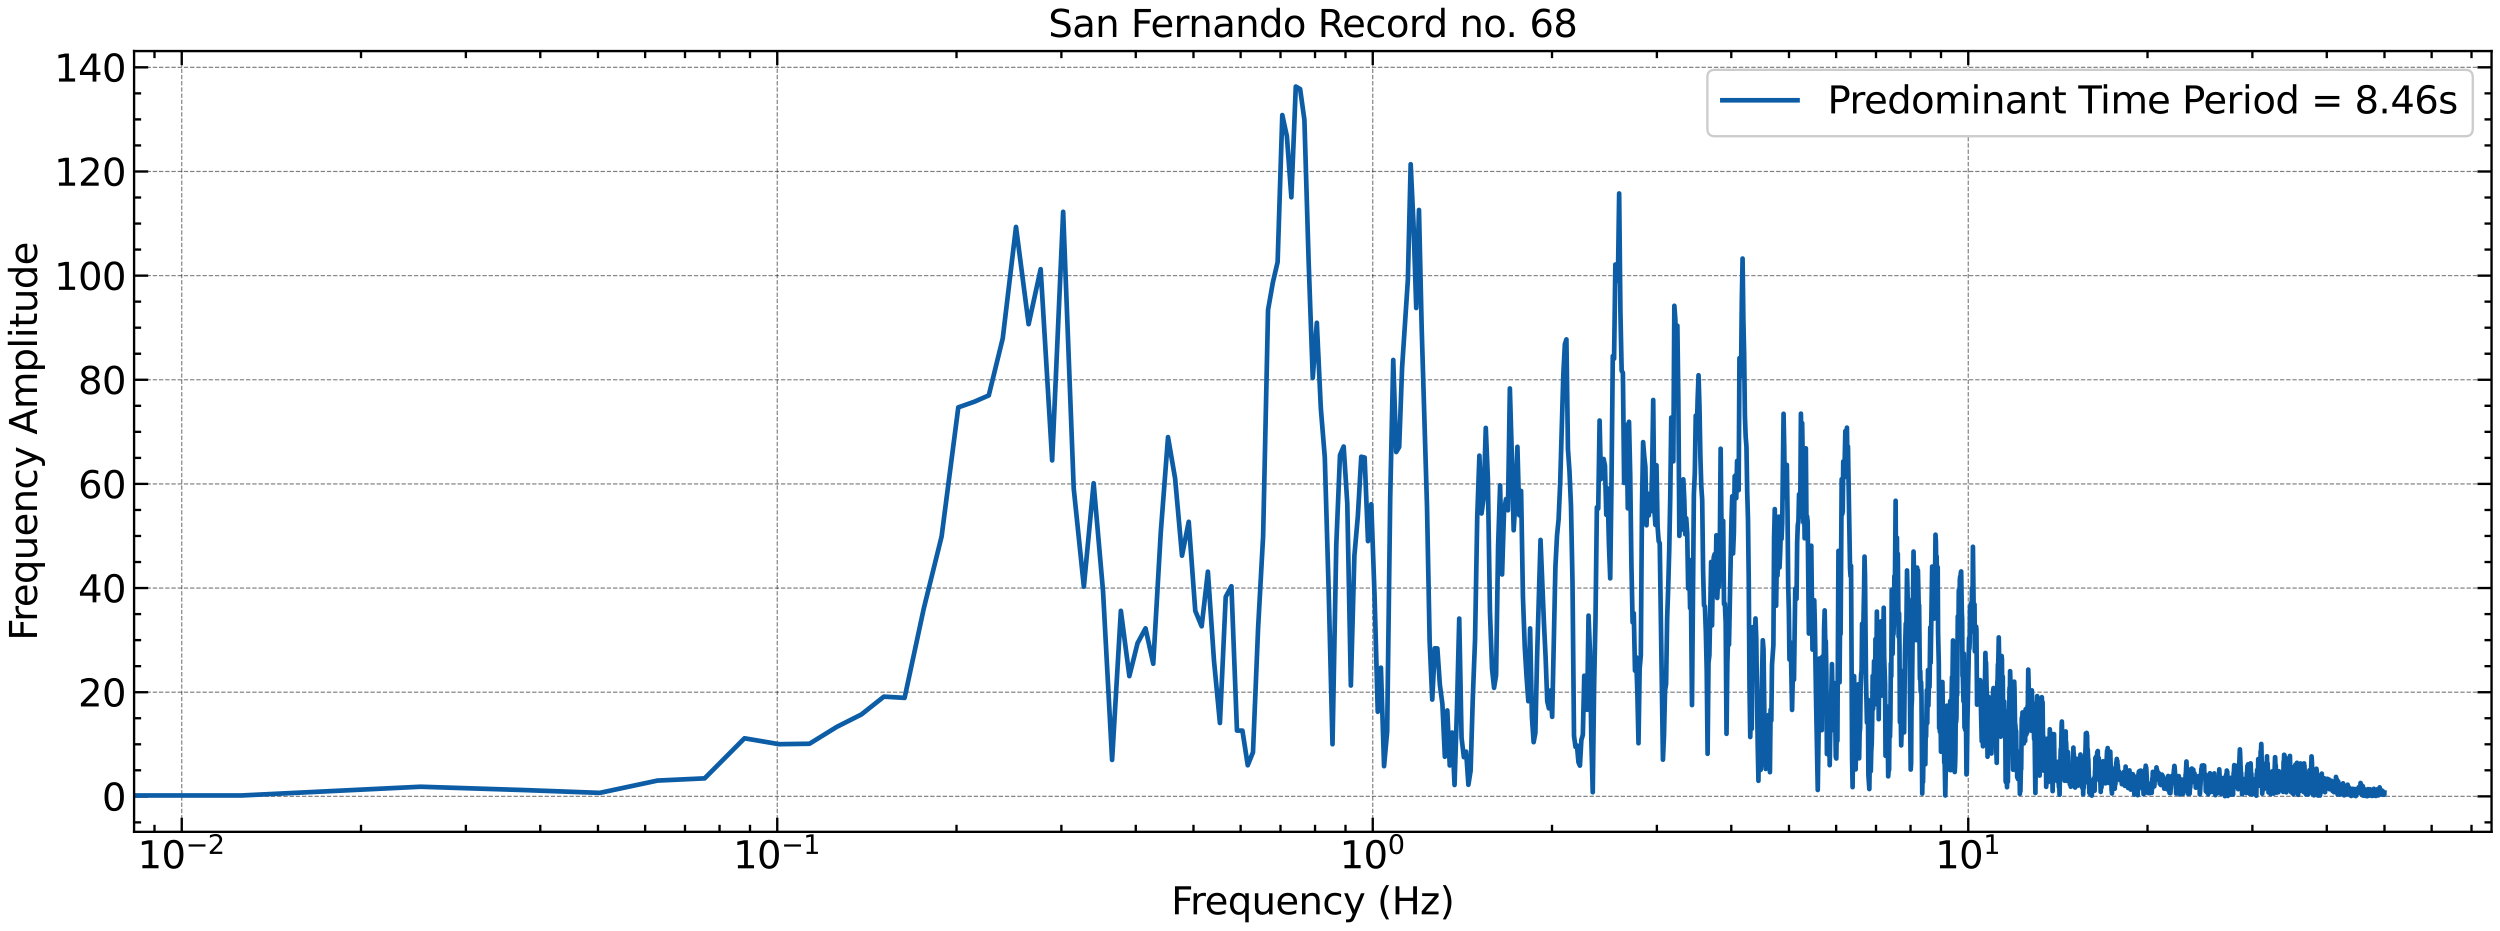 <?xml version="1.0" encoding="utf-8" standalone="no"?>
<!DOCTYPE svg PUBLIC "-//W3C//DTD SVG 1.1//EN"
  "http://www.w3.org/Graphics/SVG/1.1/DTD/svg11.dtd">
<svg xmlns:xlink="http://www.w3.org/1999/xlink" width="1065.125pt" height="396.467pt" viewBox="0 0 1065.125 396.467" xmlns="http://www.w3.org/2000/svg" version="1.1">
 <defs>
  <style type="text/css">*{stroke-linejoin: round; stroke-linecap: butt}</style>
 </defs>
 <g id="figure_1">
  <g id="patch_1">
   <path d="M 0 396.467 
L 1065.125 396.467 
L 1065.125 0 
L 0 0 
z
" style="fill: #ffffff"/>
  </g>
  <g id="axes_1">
   <g id="patch_2">
    <path d="M 57.125 354.397 
L 1061.525 354.397 
L 1061.525 21.758 
L 57.125 21.758 
z
" style="fill: #ffffff"/>
   </g>
   <g id="matplotlib.axis_1">
    <g id="xtick_1">
     <g id="line2d_1">
      <path d="M 77.432 354.397 
L 77.432 21.758 
" clip-path="url(#pf23c667d23)" style="fill: none; stroke-dasharray: 1.85,0.8; stroke-dashoffset: 0; stroke: #000000; stroke-opacity: 0.5; stroke-width: 0.5"/>
     </g>
     <g id="line2d_2">
      <defs>
       <path id="m86908fec23" d="M 0 0 
L 0 -6 
" style="stroke: #000000"/>
      </defs>
      <g>
       <use xlink:href="#m86908fec23" x="77.432" y="354.397" style="stroke: #000000"/>
      </g>
     </g>
     <g id="line2d_3">
      <defs>
       <path id="mb630e66170" d="M 0 0 
L 0 6 
" style="stroke: #000000"/>
      </defs>
      <g>
       <use xlink:href="#mb630e66170" x="77.432" y="21.758" style="stroke: #000000"/>
      </g>
     </g>
     <g id="text_1">
      <!-- $\mathdefault{10^{-2}}$ -->
      <g transform="translate(58.632 370.055) scale(0.16 -0.16)">
       <defs>
        <path id="DejaVuSans-31" d="M 794 531 
L 1825 531 
L 1825 4091 
L 703 3866 
L 703 4441 
L 1819 4666 
L 2450 4666 
L 2450 531 
L 3481 531 
L 3481 0 
L 794 0 
L 794 531 
z
" transform="scale(0.016)"/>
        <path id="DejaVuSans-30" d="M 2034 4250 
Q 1547 4250 1301 3770 
Q 1056 3291 1056 2328 
Q 1056 1369 1301 889 
Q 1547 409 2034 409 
Q 2525 409 2770 889 
Q 3016 1369 3016 2328 
Q 3016 3291 2770 3770 
Q 2525 4250 2034 4250 
z
M 2034 4750 
Q 2819 4750 3233 4129 
Q 3647 3509 3647 2328 
Q 3647 1150 3233 529 
Q 2819 -91 2034 -91 
Q 1250 -91 836 529 
Q 422 1150 422 2328 
Q 422 3509 836 4129 
Q 1250 4750 2034 4750 
z
" transform="scale(0.016)"/>
        <path id="DejaVuSans-2212" d="M 678 2272 
L 4684 2272 
L 4684 1741 
L 678 1741 
L 678 2272 
z
" transform="scale(0.016)"/>
        <path id="DejaVuSans-32" d="M 1228 531 
L 3431 531 
L 3431 0 
L 469 0 
L 469 531 
Q 828 903 1448 1529 
Q 2069 2156 2228 2338 
Q 2531 2678 2651 2914 
Q 2772 3150 2772 3378 
Q 2772 3750 2511 3984 
Q 2250 4219 1831 4219 
Q 1534 4219 1204 4116 
Q 875 4013 500 3803 
L 500 4441 
Q 881 4594 1212 4672 
Q 1544 4750 1819 4750 
Q 2544 4750 2975 4387 
Q 3406 4025 3406 3419 
Q 3406 3131 3298 2873 
Q 3191 2616 2906 2266 
Q 2828 2175 2409 1742 
Q 1991 1309 1228 531 
z
" transform="scale(0.016)"/>
       </defs>
       <use xlink:href="#DejaVuSans-31" transform="translate(0 0.766)"/>
       <use xlink:href="#DejaVuSans-30" transform="translate(63.623 0.766)"/>
       <use xlink:href="#DejaVuSans-2212" transform="translate(128.203 39.047) scale(0.7)"/>
       <use xlink:href="#DejaVuSans-32" transform="translate(186.855 39.047) scale(0.7)"/>
      </g>
     </g>
    </g>
    <g id="xtick_2">
     <g id="line2d_4">
      <path d="M 331.146 354.397 
L 331.146 21.758 
" clip-path="url(#pf23c667d23)" style="fill: none; stroke-dasharray: 1.85,0.8; stroke-dashoffset: 0; stroke: #000000; stroke-opacity: 0.5; stroke-width: 0.5"/>
     </g>
     <g id="line2d_5">
      <g>
       <use xlink:href="#m86908fec23" x="331.146" y="354.397" style="stroke: #000000"/>
      </g>
     </g>
     <g id="line2d_6">
      <g>
       <use xlink:href="#mb630e66170" x="331.146" y="21.758" style="stroke: #000000"/>
      </g>
     </g>
     <g id="text_2">
      <!-- $\mathdefault{10^{-1}}$ -->
      <g transform="translate(312.346 370.055) scale(0.16 -0.16)">
       <use xlink:href="#DejaVuSans-31" transform="translate(0 0.684)"/>
       <use xlink:href="#DejaVuSans-30" transform="translate(63.623 0.684)"/>
       <use xlink:href="#DejaVuSans-2212" transform="translate(128.203 38.966) scale(0.7)"/>
       <use xlink:href="#DejaVuSans-31" transform="translate(186.855 38.966) scale(0.7)"/>
      </g>
     </g>
    </g>
    <g id="xtick_3">
     <g id="line2d_7">
      <path d="M 584.86 354.397 
L 584.86 21.758 
" clip-path="url(#pf23c667d23)" style="fill: none; stroke-dasharray: 1.85,0.8; stroke-dashoffset: 0; stroke: #000000; stroke-opacity: 0.5; stroke-width: 0.5"/>
     </g>
     <g id="line2d_8">
      <g>
       <use xlink:href="#m86908fec23" x="584.86" y="354.397" style="stroke: #000000"/>
      </g>
     </g>
     <g id="line2d_9">
      <g>
       <use xlink:href="#mb630e66170" x="584.86" y="21.758" style="stroke: #000000"/>
      </g>
     </g>
     <g id="text_3">
      <!-- $\mathdefault{10^{0}}$ -->
      <g transform="translate(570.78 370.055) scale(0.16 -0.16)">
       <use xlink:href="#DejaVuSans-31" transform="translate(0 0.766)"/>
       <use xlink:href="#DejaVuSans-30" transform="translate(63.623 0.766)"/>
       <use xlink:href="#DejaVuSans-30" transform="translate(128.203 39.047) scale(0.7)"/>
      </g>
     </g>
    </g>
    <g id="xtick_4">
     <g id="line2d_10">
      <path d="M 838.574 354.397 
L 838.574 21.758 
" clip-path="url(#pf23c667d23)" style="fill: none; stroke-dasharray: 1.85,0.8; stroke-dashoffset: 0; stroke: #000000; stroke-opacity: 0.5; stroke-width: 0.5"/>
     </g>
     <g id="line2d_11">
      <g>
       <use xlink:href="#m86908fec23" x="838.574" y="354.397" style="stroke: #000000"/>
      </g>
     </g>
     <g id="line2d_12">
      <g>
       <use xlink:href="#mb630e66170" x="838.574" y="21.758" style="stroke: #000000"/>
      </g>
     </g>
     <g id="text_4">
      <!-- $\mathdefault{10^{1}}$ -->
      <g transform="translate(824.494 370.055) scale(0.16 -0.16)">
       <use xlink:href="#DejaVuSans-31" transform="translate(0 0.684)"/>
       <use xlink:href="#DejaVuSans-30" transform="translate(63.623 0.684)"/>
       <use xlink:href="#DejaVuSans-31" transform="translate(128.203 38.966) scale(0.7)"/>
      </g>
     </g>
    </g>
    <g id="xtick_5">
     <g id="line2d_13">
      <defs>
       <path id="m1c7a583c0a" d="M 0 0 
L 0 -3 
" style="stroke: #000000"/>
      </defs>
      <g>
       <use xlink:href="#m1c7a583c0a" x="65.823" y="354.397" style="stroke: #000000"/>
      </g>
     </g>
     <g id="line2d_14">
      <defs>
       <path id="md3bbcd7fff" d="M 0 0 
L 0 3 
" style="stroke: #000000"/>
      </defs>
      <g>
       <use xlink:href="#md3bbcd7fff" x="65.823" y="21.758" style="stroke: #000000"/>
      </g>
     </g>
    </g>
    <g id="xtick_6">
     <g id="line2d_15">
      <g>
       <use xlink:href="#m1c7a583c0a" x="153.807" y="354.397" style="stroke: #000000"/>
      </g>
     </g>
     <g id="line2d_16">
      <g>
       <use xlink:href="#md3bbcd7fff" x="153.807" y="21.758" style="stroke: #000000"/>
      </g>
     </g>
    </g>
    <g id="xtick_7">
     <g id="line2d_17">
      <g>
       <use xlink:href="#m1c7a583c0a" x="198.484" y="354.397" style="stroke: #000000"/>
      </g>
     </g>
     <g id="line2d_18">
      <g>
       <use xlink:href="#md3bbcd7fff" x="198.484" y="21.758" style="stroke: #000000"/>
      </g>
     </g>
    </g>
    <g id="xtick_8">
     <g id="line2d_19">
      <g>
       <use xlink:href="#m1c7a583c0a" x="230.183" y="354.397" style="stroke: #000000"/>
      </g>
     </g>
     <g id="line2d_20">
      <g>
       <use xlink:href="#md3bbcd7fff" x="230.183" y="21.758" style="stroke: #000000"/>
      </g>
     </g>
    </g>
    <g id="xtick_9">
     <g id="line2d_21">
      <g>
       <use xlink:href="#m1c7a583c0a" x="254.77" y="354.397" style="stroke: #000000"/>
      </g>
     </g>
     <g id="line2d_22">
      <g>
       <use xlink:href="#md3bbcd7fff" x="254.77" y="21.758" style="stroke: #000000"/>
      </g>
     </g>
    </g>
    <g id="xtick_10">
     <g id="line2d_23">
      <g>
       <use xlink:href="#m1c7a583c0a" x="274.86" y="354.397" style="stroke: #000000"/>
      </g>
     </g>
     <g id="line2d_24">
      <g>
       <use xlink:href="#md3bbcd7fff" x="274.86" y="21.758" style="stroke: #000000"/>
      </g>
     </g>
    </g>
    <g id="xtick_11">
     <g id="line2d_25">
      <g>
       <use xlink:href="#m1c7a583c0a" x="291.845" y="354.397" style="stroke: #000000"/>
      </g>
     </g>
     <g id="line2d_26">
      <g>
       <use xlink:href="#md3bbcd7fff" x="291.845" y="21.758" style="stroke: #000000"/>
      </g>
     </g>
    </g>
    <g id="xtick_12">
     <g id="line2d_27">
      <g>
       <use xlink:href="#m1c7a583c0a" x="306.558" y="354.397" style="stroke: #000000"/>
      </g>
     </g>
     <g id="line2d_28">
      <g>
       <use xlink:href="#md3bbcd7fff" x="306.558" y="21.758" style="stroke: #000000"/>
      </g>
     </g>
    </g>
    <g id="xtick_13">
     <g id="line2d_29">
      <g>
       <use xlink:href="#m1c7a583c0a" x="319.537" y="354.397" style="stroke: #000000"/>
      </g>
     </g>
     <g id="line2d_30">
      <g>
       <use xlink:href="#md3bbcd7fff" x="319.537" y="21.758" style="stroke: #000000"/>
      </g>
     </g>
    </g>
    <g id="xtick_14">
     <g id="line2d_31">
      <g>
       <use xlink:href="#m1c7a583c0a" x="407.521" y="354.397" style="stroke: #000000"/>
      </g>
     </g>
     <g id="line2d_32">
      <g>
       <use xlink:href="#md3bbcd7fff" x="407.521" y="21.758" style="stroke: #000000"/>
      </g>
     </g>
    </g>
    <g id="xtick_15">
     <g id="line2d_33">
      <g>
       <use xlink:href="#m1c7a583c0a" x="452.198" y="354.397" style="stroke: #000000"/>
      </g>
     </g>
     <g id="line2d_34">
      <g>
       <use xlink:href="#md3bbcd7fff" x="452.198" y="21.758" style="stroke: #000000"/>
      </g>
     </g>
    </g>
    <g id="xtick_16">
     <g id="line2d_35">
      <g>
       <use xlink:href="#m1c7a583c0a" x="483.897" y="354.397" style="stroke: #000000"/>
      </g>
     </g>
     <g id="line2d_36">
      <g>
       <use xlink:href="#md3bbcd7fff" x="483.897" y="21.758" style="stroke: #000000"/>
      </g>
     </g>
    </g>
    <g id="xtick_17">
     <g id="line2d_37">
      <g>
       <use xlink:href="#m1c7a583c0a" x="508.484" y="354.397" style="stroke: #000000"/>
      </g>
     </g>
     <g id="line2d_38">
      <g>
       <use xlink:href="#md3bbcd7fff" x="508.484" y="21.758" style="stroke: #000000"/>
      </g>
     </g>
    </g>
    <g id="xtick_18">
     <g id="line2d_39">
      <g>
       <use xlink:href="#m1c7a583c0a" x="528.574" y="354.397" style="stroke: #000000"/>
      </g>
     </g>
     <g id="line2d_40">
      <g>
       <use xlink:href="#md3bbcd7fff" x="528.574" y="21.758" style="stroke: #000000"/>
      </g>
     </g>
    </g>
    <g id="xtick_19">
     <g id="line2d_41">
      <g>
       <use xlink:href="#m1c7a583c0a" x="545.559" y="354.397" style="stroke: #000000"/>
      </g>
     </g>
     <g id="line2d_42">
      <g>
       <use xlink:href="#md3bbcd7fff" x="545.559" y="21.758" style="stroke: #000000"/>
      </g>
     </g>
    </g>
    <g id="xtick_20">
     <g id="line2d_43">
      <g>
       <use xlink:href="#m1c7a583c0a" x="560.272" y="354.397" style="stroke: #000000"/>
      </g>
     </g>
     <g id="line2d_44">
      <g>
       <use xlink:href="#md3bbcd7fff" x="560.272" y="21.758" style="stroke: #000000"/>
      </g>
     </g>
    </g>
    <g id="xtick_21">
     <g id="line2d_45">
      <g>
       <use xlink:href="#m1c7a583c0a" x="573.25" y="354.397" style="stroke: #000000"/>
      </g>
     </g>
     <g id="line2d_46">
      <g>
       <use xlink:href="#md3bbcd7fff" x="573.25" y="21.758" style="stroke: #000000"/>
      </g>
     </g>
    </g>
    <g id="xtick_22">
     <g id="line2d_47">
      <g>
       <use xlink:href="#m1c7a583c0a" x="661.235" y="354.397" style="stroke: #000000"/>
      </g>
     </g>
     <g id="line2d_48">
      <g>
       <use xlink:href="#md3bbcd7fff" x="661.235" y="21.758" style="stroke: #000000"/>
      </g>
     </g>
    </g>
    <g id="xtick_23">
     <g id="line2d_49">
      <g>
       <use xlink:href="#m1c7a583c0a" x="705.912" y="354.397" style="stroke: #000000"/>
      </g>
     </g>
     <g id="line2d_50">
      <g>
       <use xlink:href="#md3bbcd7fff" x="705.912" y="21.758" style="stroke: #000000"/>
      </g>
     </g>
    </g>
    <g id="xtick_24">
     <g id="line2d_51">
      <g>
       <use xlink:href="#m1c7a583c0a" x="737.611" y="354.397" style="stroke: #000000"/>
      </g>
     </g>
     <g id="line2d_52">
      <g>
       <use xlink:href="#md3bbcd7fff" x="737.611" y="21.758" style="stroke: #000000"/>
      </g>
     </g>
    </g>
    <g id="xtick_25">
     <g id="line2d_53">
      <g>
       <use xlink:href="#m1c7a583c0a" x="762.198" y="354.397" style="stroke: #000000"/>
      </g>
     </g>
     <g id="line2d_54">
      <g>
       <use xlink:href="#md3bbcd7fff" x="762.198" y="21.758" style="stroke: #000000"/>
      </g>
     </g>
    </g>
    <g id="xtick_26">
     <g id="line2d_55">
      <g>
       <use xlink:href="#m1c7a583c0a" x="782.288" y="354.397" style="stroke: #000000"/>
      </g>
     </g>
     <g id="line2d_56">
      <g>
       <use xlink:href="#md3bbcd7fff" x="782.288" y="21.758" style="stroke: #000000"/>
      </g>
     </g>
    </g>
    <g id="xtick_27">
     <g id="line2d_57">
      <g>
       <use xlink:href="#m1c7a583c0a" x="799.273" y="354.397" style="stroke: #000000"/>
      </g>
     </g>
     <g id="line2d_58">
      <g>
       <use xlink:href="#md3bbcd7fff" x="799.273" y="21.758" style="stroke: #000000"/>
      </g>
     </g>
    </g>
    <g id="xtick_28">
     <g id="line2d_59">
      <g>
       <use xlink:href="#m1c7a583c0a" x="813.986" y="354.397" style="stroke: #000000"/>
      </g>
     </g>
     <g id="line2d_60">
      <g>
       <use xlink:href="#md3bbcd7fff" x="813.986" y="21.758" style="stroke: #000000"/>
      </g>
     </g>
    </g>
    <g id="xtick_29">
     <g id="line2d_61">
      <g>
       <use xlink:href="#m1c7a583c0a" x="826.964" y="354.397" style="stroke: #000000"/>
      </g>
     </g>
     <g id="line2d_62">
      <g>
       <use xlink:href="#md3bbcd7fff" x="826.964" y="21.758" style="stroke: #000000"/>
      </g>
     </g>
    </g>
    <g id="xtick_30">
     <g id="line2d_63">
      <g>
       <use xlink:href="#m1c7a583c0a" x="914.949" y="354.397" style="stroke: #000000"/>
      </g>
     </g>
     <g id="line2d_64">
      <g>
       <use xlink:href="#md3bbcd7fff" x="914.949" y="21.758" style="stroke: #000000"/>
      </g>
     </g>
    </g>
    <g id="xtick_31">
     <g id="line2d_65">
      <g>
       <use xlink:href="#m1c7a583c0a" x="959.626" y="354.397" style="stroke: #000000"/>
      </g>
     </g>
     <g id="line2d_66">
      <g>
       <use xlink:href="#md3bbcd7fff" x="959.626" y="21.758" style="stroke: #000000"/>
      </g>
     </g>
    </g>
    <g id="xtick_32">
     <g id="line2d_67">
      <g>
       <use xlink:href="#m1c7a583c0a" x="991.325" y="354.397" style="stroke: #000000"/>
      </g>
     </g>
     <g id="line2d_68">
      <g>
       <use xlink:href="#md3bbcd7fff" x="991.325" y="21.758" style="stroke: #000000"/>
      </g>
     </g>
    </g>
    <g id="xtick_33">
     <g id="line2d_69">
      <g>
       <use xlink:href="#m1c7a583c0a" x="1015.912" y="354.397" style="stroke: #000000"/>
      </g>
     </g>
     <g id="line2d_70">
      <g>
       <use xlink:href="#md3bbcd7fff" x="1015.912" y="21.758" style="stroke: #000000"/>
      </g>
     </g>
    </g>
    <g id="xtick_34">
     <g id="line2d_71">
      <g>
       <use xlink:href="#m1c7a583c0a" x="1036.001" y="354.397" style="stroke: #000000"/>
      </g>
     </g>
     <g id="line2d_72">
      <g>
       <use xlink:href="#md3bbcd7fff" x="1036.001" y="21.758" style="stroke: #000000"/>
      </g>
     </g>
    </g>
    <g id="xtick_35">
     <g id="line2d_73">
      <g>
       <use xlink:href="#m1c7a583c0a" x="1052.987" y="354.397" style="stroke: #000000"/>
      </g>
     </g>
     <g id="line2d_74">
      <g>
       <use xlink:href="#md3bbcd7fff" x="1052.987" y="21.758" style="stroke: #000000"/>
      </g>
     </g>
    </g>
    <g id="text_5">
     <!-- Frequency (Hz) -->
     <g transform="translate(498.998 389.54) scale(0.16 -0.16)">
      <defs>
       <path id="DejaVuSans-46" d="M 628 4666 
L 3309 4666 
L 3309 4134 
L 1259 4134 
L 1259 2759 
L 3109 2759 
L 3109 2228 
L 1259 2228 
L 1259 0 
L 628 0 
L 628 4666 
z
" transform="scale(0.016)"/>
       <path id="DejaVuSans-72" d="M 2631 2963 
Q 2534 3019 2420 3045 
Q 2306 3072 2169 3072 
Q 1681 3072 1420 2755 
Q 1159 2438 1159 1844 
L 1159 0 
L 581 0 
L 581 3500 
L 1159 3500 
L 1159 2956 
Q 1341 3275 1631 3429 
Q 1922 3584 2338 3584 
Q 2397 3584 2469 3576 
Q 2541 3569 2628 3553 
L 2631 2963 
z
" transform="scale(0.016)"/>
       <path id="DejaVuSans-65" d="M 3597 1894 
L 3597 1613 
L 953 1613 
Q 991 1019 1311 708 
Q 1631 397 2203 397 
Q 2534 397 2845 478 
Q 3156 559 3463 722 
L 3463 178 
Q 3153 47 2828 -22 
Q 2503 -91 2169 -91 
Q 1331 -91 842 396 
Q 353 884 353 1716 
Q 353 2575 817 3079 
Q 1281 3584 2069 3584 
Q 2775 3584 3186 3129 
Q 3597 2675 3597 1894 
z
M 3022 2063 
Q 3016 2534 2758 2815 
Q 2500 3097 2075 3097 
Q 1594 3097 1305 2825 
Q 1016 2553 972 2059 
L 3022 2063 
z
" transform="scale(0.016)"/>
       <path id="DejaVuSans-71" d="M 947 1747 
Q 947 1113 1208 752 
Q 1469 391 1925 391 
Q 2381 391 2643 752 
Q 2906 1113 2906 1747 
Q 2906 2381 2643 2742 
Q 2381 3103 1925 3103 
Q 1469 3103 1208 2742 
Q 947 2381 947 1747 
z
M 2906 525 
Q 2725 213 2448 61 
Q 2172 -91 1784 -91 
Q 1150 -91 751 415 
Q 353 922 353 1747 
Q 353 2572 751 3078 
Q 1150 3584 1784 3584 
Q 2172 3584 2448 3432 
Q 2725 3281 2906 2969 
L 2906 3500 
L 3481 3500 
L 3481 -1331 
L 2906 -1331 
L 2906 525 
z
" transform="scale(0.016)"/>
       <path id="DejaVuSans-75" d="M 544 1381 
L 544 3500 
L 1119 3500 
L 1119 1403 
Q 1119 906 1312 657 
Q 1506 409 1894 409 
Q 2359 409 2629 706 
Q 2900 1003 2900 1516 
L 2900 3500 
L 3475 3500 
L 3475 0 
L 2900 0 
L 2900 538 
Q 2691 219 2414 64 
Q 2138 -91 1772 -91 
Q 1169 -91 856 284 
Q 544 659 544 1381 
z
M 1991 3584 
L 1991 3584 
z
" transform="scale(0.016)"/>
       <path id="DejaVuSans-6e" d="M 3513 2113 
L 3513 0 
L 2938 0 
L 2938 2094 
Q 2938 2591 2744 2837 
Q 2550 3084 2163 3084 
Q 1697 3084 1428 2787 
Q 1159 2491 1159 1978 
L 1159 0 
L 581 0 
L 581 3500 
L 1159 3500 
L 1159 2956 
Q 1366 3272 1645 3428 
Q 1925 3584 2291 3584 
Q 2894 3584 3203 3211 
Q 3513 2838 3513 2113 
z
" transform="scale(0.016)"/>
       <path id="DejaVuSans-63" d="M 3122 3366 
L 3122 2828 
Q 2878 2963 2633 3030 
Q 2388 3097 2138 3097 
Q 1578 3097 1268 2742 
Q 959 2388 959 1747 
Q 959 1106 1268 751 
Q 1578 397 2138 397 
Q 2388 397 2633 464 
Q 2878 531 3122 666 
L 3122 134 
Q 2881 22 2623 -34 
Q 2366 -91 2075 -91 
Q 1284 -91 818 406 
Q 353 903 353 1747 
Q 353 2603 823 3093 
Q 1294 3584 2113 3584 
Q 2378 3584 2631 3529 
Q 2884 3475 3122 3366 
z
" transform="scale(0.016)"/>
       <path id="DejaVuSans-79" d="M 2059 -325 
Q 1816 -950 1584 -1140 
Q 1353 -1331 966 -1331 
L 506 -1331 
L 506 -850 
L 844 -850 
Q 1081 -850 1212 -737 
Q 1344 -625 1503 -206 
L 1606 56 
L 191 3500 
L 800 3500 
L 1894 763 
L 2988 3500 
L 3597 3500 
L 2059 -325 
z
" transform="scale(0.016)"/>
       <path id="DejaVuSans-20" transform="scale(0.016)"/>
       <path id="DejaVuSans-28" d="M 1984 4856 
Q 1566 4138 1362 3434 
Q 1159 2731 1159 2009 
Q 1159 1288 1364 580 
Q 1569 -128 1984 -844 
L 1484 -844 
Q 1016 -109 783 600 
Q 550 1309 550 2009 
Q 550 2706 781 3412 
Q 1013 4119 1484 4856 
L 1984 4856 
z
" transform="scale(0.016)"/>
       <path id="DejaVuSans-48" d="M 628 4666 
L 1259 4666 
L 1259 2753 
L 3553 2753 
L 3553 4666 
L 4184 4666 
L 4184 0 
L 3553 0 
L 3553 2222 
L 1259 2222 
L 1259 0 
L 628 0 
L 628 4666 
z
" transform="scale(0.016)"/>
       <path id="DejaVuSans-7a" d="M 353 3500 
L 3084 3500 
L 3084 2975 
L 922 459 
L 3084 459 
L 3084 0 
L 275 0 
L 275 525 
L 2438 3041 
L 353 3041 
L 353 3500 
z
" transform="scale(0.016)"/>
       <path id="DejaVuSans-29" d="M 513 4856 
L 1013 4856 
Q 1481 4119 1714 3412 
Q 1947 2706 1947 2009 
Q 1947 1309 1714 600 
Q 1481 -109 1013 -844 
L 513 -844 
Q 928 -128 1133 580 
Q 1338 1288 1338 2009 
Q 1338 2731 1133 3434 
Q 928 4138 513 4856 
z
" transform="scale(0.016)"/>
      </defs>
      <use xlink:href="#DejaVuSans-46"/>
      <use xlink:href="#DejaVuSans-72" x="50.27"/>
      <use xlink:href="#DejaVuSans-65" x="89.133"/>
      <use xlink:href="#DejaVuSans-71" x="150.656"/>
      <use xlink:href="#DejaVuSans-75" x="214.133"/>
      <use xlink:href="#DejaVuSans-65" x="277.512"/>
      <use xlink:href="#DejaVuSans-6e" x="339.035"/>
      <use xlink:href="#DejaVuSans-63" x="402.414"/>
      <use xlink:href="#DejaVuSans-79" x="457.395"/>
      <use xlink:href="#DejaVuSans-20" x="516.574"/>
      <use xlink:href="#DejaVuSans-28" x="548.361"/>
      <use xlink:href="#DejaVuSans-48" x="587.375"/>
      <use xlink:href="#DejaVuSans-7a" x="662.57"/>
      <use xlink:href="#DejaVuSans-29" x="715.061"/>
     </g>
    </g>
   </g>
   <g id="matplotlib.axis_2">
    <g id="ytick_1">
     <g id="line2d_75">
      <path d="M 57.125 339.286 
L 1061.525 339.286 
" clip-path="url(#pf23c667d23)" style="fill: none; stroke-dasharray: 1.85,0.8; stroke-dashoffset: 0; stroke: #000000; stroke-opacity: 0.5; stroke-width: 0.5"/>
     </g>
     <g id="line2d_76">
      <defs>
       <path id="m7441668e81" d="M 0 0 
L 6 0 
" style="stroke: #000000"/>
      </defs>
      <g>
       <use xlink:href="#m7441668e81" x="57.125" y="339.286" style="stroke: #000000"/>
      </g>
     </g>
     <g id="line2d_77">
      <defs>
       <path id="m235852afd1" d="M 0 0 
L -6 0 
" style="stroke: #000000"/>
      </defs>
      <g>
       <use xlink:href="#m235852afd1" x="1061.525" y="339.286" style="stroke: #000000"/>
      </g>
     </g>
     <g id="text_6">
      <!-- 0 -->
      <g transform="translate(43.445 345.365) scale(0.16 -0.16)">
       <use xlink:href="#DejaVuSans-30"/>
      </g>
     </g>
    </g>
    <g id="ytick_2">
     <g id="line2d_78">
      <path d="M 57.125 294.915 
L 1061.525 294.915 
" clip-path="url(#pf23c667d23)" style="fill: none; stroke-dasharray: 1.85,0.8; stroke-dashoffset: 0; stroke: #000000; stroke-opacity: 0.5; stroke-width: 0.5"/>
     </g>
     <g id="line2d_79">
      <g>
       <use xlink:href="#m7441668e81" x="57.125" y="294.915" style="stroke: #000000"/>
      </g>
     </g>
     <g id="line2d_80">
      <g>
       <use xlink:href="#m235852afd1" x="1061.525" y="294.915" style="stroke: #000000"/>
      </g>
     </g>
     <g id="text_7">
      <!-- 20 -->
      <g transform="translate(33.265 300.993) scale(0.16 -0.16)">
       <use xlink:href="#DejaVuSans-32"/>
       <use xlink:href="#DejaVuSans-30" x="63.623"/>
      </g>
     </g>
    </g>
    <g id="ytick_3">
     <g id="line2d_81">
      <path d="M 57.125 250.543 
L 1061.525 250.543 
" clip-path="url(#pf23c667d23)" style="fill: none; stroke-dasharray: 1.85,0.8; stroke-dashoffset: 0; stroke: #000000; stroke-opacity: 0.5; stroke-width: 0.5"/>
     </g>
     <g id="line2d_82">
      <g>
       <use xlink:href="#m7441668e81" x="57.125" y="250.543" style="stroke: #000000"/>
      </g>
     </g>
     <g id="line2d_83">
      <g>
       <use xlink:href="#m235852afd1" x="1061.525" y="250.543" style="stroke: #000000"/>
      </g>
     </g>
     <g id="text_8">
      <!-- 40 -->
      <g transform="translate(33.265 256.622) scale(0.16 -0.16)">
       <defs>
        <path id="DejaVuSans-34" d="M 2419 4116 
L 825 1625 
L 2419 1625 
L 2419 4116 
z
M 2253 4666 
L 3047 4666 
L 3047 1625 
L 3713 1625 
L 3713 1100 
L 3047 1100 
L 3047 0 
L 2419 0 
L 2419 1100 
L 313 1100 
L 313 1709 
L 2253 4666 
z
" transform="scale(0.016)"/>
       </defs>
       <use xlink:href="#DejaVuSans-34"/>
       <use xlink:href="#DejaVuSans-30" x="63.623"/>
      </g>
     </g>
    </g>
    <g id="ytick_4">
     <g id="line2d_84">
      <path d="M 57.125 206.172 
L 1061.525 206.172 
" clip-path="url(#pf23c667d23)" style="fill: none; stroke-dasharray: 1.85,0.8; stroke-dashoffset: 0; stroke: #000000; stroke-opacity: 0.5; stroke-width: 0.5"/>
     </g>
     <g id="line2d_85">
      <g>
       <use xlink:href="#m7441668e81" x="57.125" y="206.172" style="stroke: #000000"/>
      </g>
     </g>
     <g id="line2d_86">
      <g>
       <use xlink:href="#m235852afd1" x="1061.525" y="206.172" style="stroke: #000000"/>
      </g>
     </g>
     <g id="text_9">
      <!-- 60 -->
      <g transform="translate(33.265 212.251) scale(0.16 -0.16)">
       <defs>
        <path id="DejaVuSans-36" d="M 2113 2584 
Q 1688 2584 1439 2293 
Q 1191 2003 1191 1497 
Q 1191 994 1439 701 
Q 1688 409 2113 409 
Q 2538 409 2786 701 
Q 3034 994 3034 1497 
Q 3034 2003 2786 2293 
Q 2538 2584 2113 2584 
z
M 3366 4563 
L 3366 3988 
Q 3128 4100 2886 4159 
Q 2644 4219 2406 4219 
Q 1781 4219 1451 3797 
Q 1122 3375 1075 2522 
Q 1259 2794 1537 2939 
Q 1816 3084 2150 3084 
Q 2853 3084 3261 2657 
Q 3669 2231 3669 1497 
Q 3669 778 3244 343 
Q 2819 -91 2113 -91 
Q 1303 -91 875 529 
Q 447 1150 447 2328 
Q 447 3434 972 4092 
Q 1497 4750 2381 4750 
Q 2619 4750 2861 4703 
Q 3103 4656 3366 4563 
z
" transform="scale(0.016)"/>
       </defs>
       <use xlink:href="#DejaVuSans-36"/>
       <use xlink:href="#DejaVuSans-30" x="63.623"/>
      </g>
     </g>
    </g>
    <g id="ytick_5">
     <g id="line2d_87">
      <path d="M 57.125 161.801 
L 1061.525 161.801 
" clip-path="url(#pf23c667d23)" style="fill: none; stroke-dasharray: 1.85,0.8; stroke-dashoffset: 0; stroke: #000000; stroke-opacity: 0.5; stroke-width: 0.5"/>
     </g>
     <g id="line2d_88">
      <g>
       <use xlink:href="#m7441668e81" x="57.125" y="161.801" style="stroke: #000000"/>
      </g>
     </g>
     <g id="line2d_89">
      <g>
       <use xlink:href="#m235852afd1" x="1061.525" y="161.801" style="stroke: #000000"/>
      </g>
     </g>
     <g id="text_10">
      <!-- 80 -->
      <g transform="translate(33.265 167.879) scale(0.16 -0.16)">
       <defs>
        <path id="DejaVuSans-38" d="M 2034 2216 
Q 1584 2216 1326 1975 
Q 1069 1734 1069 1313 
Q 1069 891 1326 650 
Q 1584 409 2034 409 
Q 2484 409 2743 651 
Q 3003 894 3003 1313 
Q 3003 1734 2745 1975 
Q 2488 2216 2034 2216 
z
M 1403 2484 
Q 997 2584 770 2862 
Q 544 3141 544 3541 
Q 544 4100 942 4425 
Q 1341 4750 2034 4750 
Q 2731 4750 3128 4425 
Q 3525 4100 3525 3541 
Q 3525 3141 3298 2862 
Q 3072 2584 2669 2484 
Q 3125 2378 3379 2068 
Q 3634 1759 3634 1313 
Q 3634 634 3220 271 
Q 2806 -91 2034 -91 
Q 1263 -91 848 271 
Q 434 634 434 1313 
Q 434 1759 690 2068 
Q 947 2378 1403 2484 
z
M 1172 3481 
Q 1172 3119 1398 2916 
Q 1625 2713 2034 2713 
Q 2441 2713 2670 2916 
Q 2900 3119 2900 3481 
Q 2900 3844 2670 4047 
Q 2441 4250 2034 4250 
Q 1625 4250 1398 4047 
Q 1172 3844 1172 3481 
z
" transform="scale(0.016)"/>
       </defs>
       <use xlink:href="#DejaVuSans-38"/>
       <use xlink:href="#DejaVuSans-30" x="63.623"/>
      </g>
     </g>
    </g>
    <g id="ytick_6">
     <g id="line2d_90">
      <path d="M 57.125 117.429 
L 1061.525 117.429 
" clip-path="url(#pf23c667d23)" style="fill: none; stroke-dasharray: 1.85,0.8; stroke-dashoffset: 0; stroke: #000000; stroke-opacity: 0.5; stroke-width: 0.5"/>
     </g>
     <g id="line2d_91">
      <g>
       <use xlink:href="#m7441668e81" x="57.125" y="117.429" style="stroke: #000000"/>
      </g>
     </g>
     <g id="line2d_92">
      <g>
       <use xlink:href="#m235852afd1" x="1061.525" y="117.429" style="stroke: #000000"/>
      </g>
     </g>
     <g id="text_11">
      <!-- 100 -->
      <g transform="translate(23.085 123.508) scale(0.16 -0.16)">
       <use xlink:href="#DejaVuSans-31"/>
       <use xlink:href="#DejaVuSans-30" x="63.623"/>
       <use xlink:href="#DejaVuSans-30" x="127.246"/>
      </g>
     </g>
    </g>
    <g id="ytick_7">
     <g id="line2d_93">
      <path d="M 57.125 73.058 
L 1061.525 73.058 
" clip-path="url(#pf23c667d23)" style="fill: none; stroke-dasharray: 1.85,0.8; stroke-dashoffset: 0; stroke: #000000; stroke-opacity: 0.5; stroke-width: 0.5"/>
     </g>
     <g id="line2d_94">
      <g>
       <use xlink:href="#m7441668e81" x="57.125" y="73.058" style="stroke: #000000"/>
      </g>
     </g>
     <g id="line2d_95">
      <g>
       <use xlink:href="#m235852afd1" x="1061.525" y="73.058" style="stroke: #000000"/>
      </g>
     </g>
     <g id="text_12">
      <!-- 120 -->
      <g transform="translate(23.085 79.137) scale(0.16 -0.16)">
       <use xlink:href="#DejaVuSans-31"/>
       <use xlink:href="#DejaVuSans-32" x="63.623"/>
       <use xlink:href="#DejaVuSans-30" x="127.246"/>
      </g>
     </g>
    </g>
    <g id="ytick_8">
     <g id="line2d_96">
      <path d="M 57.125 28.686 
L 1061.525 28.686 
" clip-path="url(#pf23c667d23)" style="fill: none; stroke-dasharray: 1.85,0.8; stroke-dashoffset: 0; stroke: #000000; stroke-opacity: 0.5; stroke-width: 0.5"/>
     </g>
     <g id="line2d_97">
      <g>
       <use xlink:href="#m7441668e81" x="57.125" y="28.686" style="stroke: #000000"/>
      </g>
     </g>
     <g id="line2d_98">
      <g>
       <use xlink:href="#m235852afd1" x="1061.525" y="28.686" style="stroke: #000000"/>
      </g>
     </g>
     <g id="text_13">
      <!-- 140 -->
      <g transform="translate(23.085 34.765) scale(0.16 -0.16)">
       <use xlink:href="#DejaVuSans-31"/>
       <use xlink:href="#DejaVuSans-34" x="63.623"/>
       <use xlink:href="#DejaVuSans-30" x="127.246"/>
      </g>
     </g>
    </g>
    <g id="ytick_9">
     <g id="line2d_99">
      <defs>
       <path id="md1abb3380d" d="M 0 0 
L 3 0 
" style="stroke: #000000"/>
      </defs>
      <g>
       <use xlink:href="#md1abb3380d" x="57.125" y="350.379" style="stroke: #000000"/>
      </g>
     </g>
     <g id="line2d_100">
      <defs>
       <path id="m23ea88a8b6" d="M 0 0 
L -3 0 
" style="stroke: #000000"/>
      </defs>
      <g>
       <use xlink:href="#m23ea88a8b6" x="1061.525" y="350.379" style="stroke: #000000"/>
      </g>
     </g>
    </g>
    <g id="ytick_10">
     <g id="line2d_101">
      <g>
       <use xlink:href="#md1abb3380d" x="57.125" y="328.193" style="stroke: #000000"/>
      </g>
     </g>
     <g id="line2d_102">
      <g>
       <use xlink:href="#m23ea88a8b6" x="1061.525" y="328.193" style="stroke: #000000"/>
      </g>
     </g>
    </g>
    <g id="ytick_11">
     <g id="line2d_103">
      <g>
       <use xlink:href="#md1abb3380d" x="57.125" y="317.1" style="stroke: #000000"/>
      </g>
     </g>
     <g id="line2d_104">
      <g>
       <use xlink:href="#m23ea88a8b6" x="1061.525" y="317.1" style="stroke: #000000"/>
      </g>
     </g>
    </g>
    <g id="ytick_12">
     <g id="line2d_105">
      <g>
       <use xlink:href="#md1abb3380d" x="57.125" y="306.008" style="stroke: #000000"/>
      </g>
     </g>
     <g id="line2d_106">
      <g>
       <use xlink:href="#m23ea88a8b6" x="1061.525" y="306.008" style="stroke: #000000"/>
      </g>
     </g>
    </g>
    <g id="ytick_13">
     <g id="line2d_107">
      <g>
       <use xlink:href="#md1abb3380d" x="57.125" y="283.822" style="stroke: #000000"/>
      </g>
     </g>
     <g id="line2d_108">
      <g>
       <use xlink:href="#m23ea88a8b6" x="1061.525" y="283.822" style="stroke: #000000"/>
      </g>
     </g>
    </g>
    <g id="ytick_14">
     <g id="line2d_109">
      <g>
       <use xlink:href="#md1abb3380d" x="57.125" y="272.729" style="stroke: #000000"/>
      </g>
     </g>
     <g id="line2d_110">
      <g>
       <use xlink:href="#m23ea88a8b6" x="1061.525" y="272.729" style="stroke: #000000"/>
      </g>
     </g>
    </g>
    <g id="ytick_15">
     <g id="line2d_111">
      <g>
       <use xlink:href="#md1abb3380d" x="57.125" y="261.636" style="stroke: #000000"/>
      </g>
     </g>
     <g id="line2d_112">
      <g>
       <use xlink:href="#m23ea88a8b6" x="1061.525" y="261.636" style="stroke: #000000"/>
      </g>
     </g>
    </g>
    <g id="ytick_16">
     <g id="line2d_113">
      <g>
       <use xlink:href="#md1abb3380d" x="57.125" y="239.451" style="stroke: #000000"/>
      </g>
     </g>
     <g id="line2d_114">
      <g>
       <use xlink:href="#m23ea88a8b6" x="1061.525" y="239.451" style="stroke: #000000"/>
      </g>
     </g>
    </g>
    <g id="ytick_17">
     <g id="line2d_115">
      <g>
       <use xlink:href="#md1abb3380d" x="57.125" y="228.358" style="stroke: #000000"/>
      </g>
     </g>
     <g id="line2d_116">
      <g>
       <use xlink:href="#m23ea88a8b6" x="1061.525" y="228.358" style="stroke: #000000"/>
      </g>
     </g>
    </g>
    <g id="ytick_18">
     <g id="line2d_117">
      <g>
       <use xlink:href="#md1abb3380d" x="57.125" y="217.265" style="stroke: #000000"/>
      </g>
     </g>
     <g id="line2d_118">
      <g>
       <use xlink:href="#m23ea88a8b6" x="1061.525" y="217.265" style="stroke: #000000"/>
      </g>
     </g>
    </g>
    <g id="ytick_19">
     <g id="line2d_119">
      <g>
       <use xlink:href="#md1abb3380d" x="57.125" y="195.079" style="stroke: #000000"/>
      </g>
     </g>
     <g id="line2d_120">
      <g>
       <use xlink:href="#m23ea88a8b6" x="1061.525" y="195.079" style="stroke: #000000"/>
      </g>
     </g>
    </g>
    <g id="ytick_20">
     <g id="line2d_121">
      <g>
       <use xlink:href="#md1abb3380d" x="57.125" y="183.986" style="stroke: #000000"/>
      </g>
     </g>
     <g id="line2d_122">
      <g>
       <use xlink:href="#m23ea88a8b6" x="1061.525" y="183.986" style="stroke: #000000"/>
      </g>
     </g>
    </g>
    <g id="ytick_21">
     <g id="line2d_123">
      <g>
       <use xlink:href="#md1abb3380d" x="57.125" y="172.893" style="stroke: #000000"/>
      </g>
     </g>
     <g id="line2d_124">
      <g>
       <use xlink:href="#m23ea88a8b6" x="1061.525" y="172.893" style="stroke: #000000"/>
      </g>
     </g>
    </g>
    <g id="ytick_22">
     <g id="line2d_125">
      <g>
       <use xlink:href="#md1abb3380d" x="57.125" y="150.708" style="stroke: #000000"/>
      </g>
     </g>
     <g id="line2d_126">
      <g>
       <use xlink:href="#m23ea88a8b6" x="1061.525" y="150.708" style="stroke: #000000"/>
      </g>
     </g>
    </g>
    <g id="ytick_23">
     <g id="line2d_127">
      <g>
       <use xlink:href="#md1abb3380d" x="57.125" y="139.615" style="stroke: #000000"/>
      </g>
     </g>
     <g id="line2d_128">
      <g>
       <use xlink:href="#m23ea88a8b6" x="1061.525" y="139.615" style="stroke: #000000"/>
      </g>
     </g>
    </g>
    <g id="ytick_24">
     <g id="line2d_129">
      <g>
       <use xlink:href="#md1abb3380d" x="57.125" y="128.522" style="stroke: #000000"/>
      </g>
     </g>
     <g id="line2d_130">
      <g>
       <use xlink:href="#m23ea88a8b6" x="1061.525" y="128.522" style="stroke: #000000"/>
      </g>
     </g>
    </g>
    <g id="ytick_25">
     <g id="line2d_131">
      <g>
       <use xlink:href="#md1abb3380d" x="57.125" y="106.336" style="stroke: #000000"/>
      </g>
     </g>
     <g id="line2d_132">
      <g>
       <use xlink:href="#m23ea88a8b6" x="1061.525" y="106.336" style="stroke: #000000"/>
      </g>
     </g>
    </g>
    <g id="ytick_26">
     <g id="line2d_133">
      <g>
       <use xlink:href="#md1abb3380d" x="57.125" y="95.244" style="stroke: #000000"/>
      </g>
     </g>
     <g id="line2d_134">
      <g>
       <use xlink:href="#m23ea88a8b6" x="1061.525" y="95.244" style="stroke: #000000"/>
      </g>
     </g>
    </g>
    <g id="ytick_27">
     <g id="line2d_135">
      <g>
       <use xlink:href="#md1abb3380d" x="57.125" y="84.151" style="stroke: #000000"/>
      </g>
     </g>
     <g id="line2d_136">
      <g>
       <use xlink:href="#m23ea88a8b6" x="1061.525" y="84.151" style="stroke: #000000"/>
      </g>
     </g>
    </g>
    <g id="ytick_28">
     <g id="line2d_137">
      <g>
       <use xlink:href="#md1abb3380d" x="57.125" y="61.965" style="stroke: #000000"/>
      </g>
     </g>
     <g id="line2d_138">
      <g>
       <use xlink:href="#m23ea88a8b6" x="1061.525" y="61.965" style="stroke: #000000"/>
      </g>
     </g>
    </g>
    <g id="ytick_29">
     <g id="line2d_139">
      <g>
       <use xlink:href="#md1abb3380d" x="57.125" y="50.872" style="stroke: #000000"/>
      </g>
     </g>
     <g id="line2d_140">
      <g>
       <use xlink:href="#m23ea88a8b6" x="1061.525" y="50.872" style="stroke: #000000"/>
      </g>
     </g>
    </g>
    <g id="ytick_30">
     <g id="line2d_141">
      <g>
       <use xlink:href="#md1abb3380d" x="57.125" y="39.779" style="stroke: #000000"/>
      </g>
     </g>
     <g id="line2d_142">
      <g>
       <use xlink:href="#m23ea88a8b6" x="1061.525" y="39.779" style="stroke: #000000"/>
      </g>
     </g>
    </g>
    <g id="text_14">
     <!-- Frequency Amplitude -->
     <g transform="translate(15.758 272.944) rotate(-90) scale(0.16 -0.16)">
      <defs>
       <path id="DejaVuSans-41" d="M 2188 4044 
L 1331 1722 
L 3047 1722 
L 2188 4044 
z
M 1831 4666 
L 2547 4666 
L 4325 0 
L 3669 0 
L 3244 1197 
L 1141 1197 
L 716 0 
L 50 0 
L 1831 4666 
z
" transform="scale(0.016)"/>
       <path id="DejaVuSans-6d" d="M 3328 2828 
Q 3544 3216 3844 3400 
Q 4144 3584 4550 3584 
Q 5097 3584 5394 3201 
Q 5691 2819 5691 2113 
L 5691 0 
L 5113 0 
L 5113 2094 
Q 5113 2597 4934 2840 
Q 4756 3084 4391 3084 
Q 3944 3084 3684 2787 
Q 3425 2491 3425 1978 
L 3425 0 
L 2847 0 
L 2847 2094 
Q 2847 2600 2669 2842 
Q 2491 3084 2119 3084 
Q 1678 3084 1418 2786 
Q 1159 2488 1159 1978 
L 1159 0 
L 581 0 
L 581 3500 
L 1159 3500 
L 1159 2956 
Q 1356 3278 1631 3431 
Q 1906 3584 2284 3584 
Q 2666 3584 2933 3390 
Q 3200 3197 3328 2828 
z
" transform="scale(0.016)"/>
       <path id="DejaVuSans-70" d="M 1159 525 
L 1159 -1331 
L 581 -1331 
L 581 3500 
L 1159 3500 
L 1159 2969 
Q 1341 3281 1617 3432 
Q 1894 3584 2278 3584 
Q 2916 3584 3314 3078 
Q 3713 2572 3713 1747 
Q 3713 922 3314 415 
Q 2916 -91 2278 -91 
Q 1894 -91 1617 61 
Q 1341 213 1159 525 
z
M 3116 1747 
Q 3116 2381 2855 2742 
Q 2594 3103 2138 3103 
Q 1681 3103 1420 2742 
Q 1159 2381 1159 1747 
Q 1159 1113 1420 752 
Q 1681 391 2138 391 
Q 2594 391 2855 752 
Q 3116 1113 3116 1747 
z
" transform="scale(0.016)"/>
       <path id="DejaVuSans-6c" d="M 603 4863 
L 1178 4863 
L 1178 0 
L 603 0 
L 603 4863 
z
" transform="scale(0.016)"/>
       <path id="DejaVuSans-69" d="M 603 3500 
L 1178 3500 
L 1178 0 
L 603 0 
L 603 3500 
z
M 603 4863 
L 1178 4863 
L 1178 4134 
L 603 4134 
L 603 4863 
z
" transform="scale(0.016)"/>
       <path id="DejaVuSans-74" d="M 1172 4494 
L 1172 3500 
L 2356 3500 
L 2356 3053 
L 1172 3053 
L 1172 1153 
Q 1172 725 1289 603 
Q 1406 481 1766 481 
L 2356 481 
L 2356 0 
L 1766 0 
Q 1100 0 847 248 
Q 594 497 594 1153 
L 594 3053 
L 172 3053 
L 172 3500 
L 594 3500 
L 594 4494 
L 1172 4494 
z
" transform="scale(0.016)"/>
       <path id="DejaVuSans-64" d="M 2906 2969 
L 2906 4863 
L 3481 4863 
L 3481 0 
L 2906 0 
L 2906 525 
Q 2725 213 2448 61 
Q 2172 -91 1784 -91 
Q 1150 -91 751 415 
Q 353 922 353 1747 
Q 353 2572 751 3078 
Q 1150 3584 1784 3584 
Q 2172 3584 2448 3432 
Q 2725 3281 2906 2969 
z
M 947 1747 
Q 947 1113 1208 752 
Q 1469 391 1925 391 
Q 2381 391 2643 752 
Q 2906 1113 2906 1747 
Q 2906 2381 2643 2742 
Q 2381 3103 1925 3103 
Q 1469 3103 1208 2742 
Q 947 2381 947 1747 
z
" transform="scale(0.016)"/>
      </defs>
      <use xlink:href="#DejaVuSans-46"/>
      <use xlink:href="#DejaVuSans-72" x="50.27"/>
      <use xlink:href="#DejaVuSans-65" x="89.133"/>
      <use xlink:href="#DejaVuSans-71" x="150.656"/>
      <use xlink:href="#DejaVuSans-75" x="214.133"/>
      <use xlink:href="#DejaVuSans-65" x="277.512"/>
      <use xlink:href="#DejaVuSans-6e" x="339.035"/>
      <use xlink:href="#DejaVuSans-63" x="402.414"/>
      <use xlink:href="#DejaVuSans-79" x="457.395"/>
      <use xlink:href="#DejaVuSans-20" x="516.574"/>
      <use xlink:href="#DejaVuSans-41" x="548.361"/>
      <use xlink:href="#DejaVuSans-6d" x="616.77"/>
      <use xlink:href="#DejaVuSans-70" x="714.182"/>
      <use xlink:href="#DejaVuSans-6c" x="777.658"/>
      <use xlink:href="#DejaVuSans-69" x="805.441"/>
      <use xlink:href="#DejaVuSans-74" x="833.225"/>
      <use xlink:href="#DejaVuSans-75" x="872.434"/>
      <use xlink:href="#DejaVuSans-64" x="935.812"/>
      <use xlink:href="#DejaVuSans-65" x="999.289"/>
     </g>
    </g>
   </g>
   <g id="line2d_143">
    <path d="M -1 338.916 
L 102.78 338.916 
L 179.155 335.189 
L 223.832 336.626 
L 255.531 337.803 
L 280.118 332.564 
L 300.207 331.62 
L 317.193 314.548 
L 331.906 317.059 
L 344.884 316.871 
L 356.493 309.697 
L 366.995 304.397 
L 376.583 296.804 
L 385.402 297.325 
L 393.568 259.261 
L 401.17 228.559 
L 408.282 173.548 
L 414.962 171.214 
L 421.26 168.467 
L 427.217 144.171 
L 432.869 96.69 
L 438.245 138.124 
L 443.371 114.682 
L 448.269 196.156 
L 452.958 90.239 
L 457.456 208.098 
L 461.778 249.973 
L 465.936 205.888 
L 469.944 251.848 
L 473.81 323.767 
L 477.546 260.246 
L 481.159 288.067 
L 484.657 274.012 
L 488.048 267.711 
L 491.337 282.787 
L 494.531 226.987 
L 497.635 186.236 
L 500.654 203.844 
L 503.593 236.741 
L 506.455 222.311 
L 509.244 260.248 
L 511.965 266.839 
L 514.62 243.56 
L 517.213 281.448 
L 519.746 308.032 
L 522.223 254.281 
L 524.644 249.765 
L 527.014 311.26 
L 529.334 311.292 
L 531.606 326.034 
L 533.832 320.505 
L 536.014 267.566 
L 538.153 228.39 
L 540.252 132.029 
L 542.312 120.277 
L 544.334 111.634 
L 546.319 49.024 
L 548.269 58.008 
L 550.186 84.039 
L 552.069 36.877 
L 553.921 37.945 
L 555.743 51.106 
L 557.534 111.157 
L 559.297 161.014 
L 561.033 137.521 
L 562.741 173.992 
L 564.423 194.773 
L 566.08 251.641 
L 567.713 317.088 
L 569.321 232.146 
L 570.907 193.886 
L 572.47 190.255 
L 574.011 214.484 
L 575.53 292.074 
L 577.03 236.874 
L 578.509 219.887 
L 579.968 194.595 
L 581.408 194.941 
L 582.83 230.546 
L 584.234 214.806 
L 585.62 253.44 
L 586.989 303.237 
L 588.341 284.454 
L 589.676 326.431 
L 590.996 311.718 
L 592.3 212.16 
L 593.589 153.36 
L 594.863 192.587 
L 596.122 190.454 
L 597.367 156.532 
L 599.816 119.308 
L 601.02 69.963 
L 602.211 95.118 
L 603.389 131.233 
L 604.556 89.456 
L 605.709 139.833 
L 607.981 216.012 
L 609.1 273.307 
L 610.207 298.058 
L 611.304 276.196 
L 612.389 276.266 
L 613.464 291.849 
L 614.529 299.927 
L 615.583 322.414 
L 616.628 302.679 
L 617.662 326.125 
L 618.687 312.102 
L 619.703 334.439 
L 620.709 302.905 
L 621.706 263.543 
L 622.695 314.381 
L 623.674 322.573 
L 624.645 320.23 
L 625.607 334.358 
L 626.561 328.297 
L 627.507 296.674 
L 628.445 272.514 
L 629.375 220.199 
L 630.297 194.13 
L 631.211 218.763 
L 632.118 212.101 
L 633.018 182.311 
L 633.91 203.928 
L 634.795 260.685 
L 635.673 284.828 
L 636.544 293.056 
L 637.408 287.689 
L 638.265 232.734 
L 639.116 206.794 
L 639.961 244.749 
L 640.799 217.634 
L 641.63 212.661 
L 642.456 217.4 
L 643.275 165.49 
L 644.088 193.137 
L 644.895 225.923 
L 645.697 212.238 
L 646.492 190.359 
L 647.282 219.522 
L 648.066 209.166 
L 648.845 254.238 
L 649.618 275.63 
L 650.386 288.348 
L 651.149 298.759 
L 651.906 267.724 
L 652.658 305.168 
L 653.405 316.202 
L 654.147 312.247 
L 654.884 279.704 
L 656.344 230.043 
L 657.784 265.162 
L 658.497 279.782 
L 659.206 298.789 
L 659.91 301.8 
L 660.609 294.176 
L 661.305 305.407 
L 662.682 241.509 
L 663.364 228.264 
L 664.042 221.213 
L 664.716 205.779 
L 666.052 159.549 
L 666.714 146.639 
L 667.371 144.6 
L 668.025 191.32 
L 668.675 200.799 
L 669.322 215.593 
L 669.964 248.172 
L 670.603 313.514 
L 671.238 318.214 
L 671.869 317.611 
L 672.497 324.732 
L 673.122 326.196 
L 673.742 315.256 
L 674.36 313.137 
L 674.974 287.897 
L 675.584 290.435 
L 676.191 302.413 
L 676.795 262.27 
L 677.395 277.487 
L 677.993 315.209 
L 678.587 337.526 
L 679.177 291.822 
L 679.765 263.508 
L 680.35 216.141 
L 680.931 216.666 
L 681.509 179.17 
L 682.085 204.146 
L 682.657 201.081 
L 683.227 195.557 
L 683.793 198.335 
L 684.357 219.345 
L 684.918 208.089 
L 685.475 231.648 
L 686.031 246.414 
L 686.583 205.198 
L 687.132 151.696 
L 687.679 152.798 
L 688.223 112.694 
L 688.765 119.314 
L 689.304 119.733 
L 689.84 82.427 
L 690.373 132.492 
L 690.904 157.991 
L 691.433 158.779 
L 691.959 205.749 
L 692.482 200.769 
L 693.003 180.985 
L 693.522 216.573 
L 694.038 179.697 
L 694.552 202.262 
L 695.063 240.544 
L 695.572 265.149 
L 696.078 261.279 
L 696.583 285.733 
L 697.085 279.999 
L 697.584 294.635 
L 698.082 316.656 
L 698.577 284.856 
L 699.07 279.077 
L 699.561 216.069 
L 700.05 188.359 
L 700.536 194.427 
L 701.02 199.014 
L 701.503 223.799 
L 701.983 210.27 
L 702.461 219.606 
L 702.937 210.77 
L 703.411 217.773 
L 703.883 200.873 
L 704.352 170.415 
L 704.82 216.926 
L 705.286 223.656 
L 705.75 198.224 
L 706.212 224.342 
L 706.672 230.571 
L 707.13 231.447 
L 708.494 323.663 
L 708.944 313.285 
L 709.393 294.088 
L 709.84 291.453 
L 710.285 263.48 
L 710.729 250.676 
L 711.17 234.469 
L 711.61 211.574 
L 712.048 177.901 
L 712.485 189.392 
L 712.919 196.552 
L 713.352 130.277 
L 713.783 136.149 
L 714.213 156.983 
L 714.641 138.758 
L 715.067 170.607 
L 715.492 228.312 
L 715.915 218.34 
L 716.336 225.723 
L 716.756 221.347 
L 717.174 204.223 
L 717.591 212.814 
L 718.006 227.616 
L 718.419 220.815 
L 718.831 227.089 
L 719.241 250.764 
L 719.65 238.462 
L 720.058 259.047 
L 720.464 256.288 
L 720.868 300.408 
L 721.672 210.671 
L 722.072 201.578 
L 722.471 177.088 
L 722.868 185.891 
L 723.263 170.544 
L 723.658 159.87 
L 724.05 172.813 
L 724.442 194.268 
L 724.832 207.136 
L 725.22 212.999 
L 725.608 243.498 
L 725.994 257.889 
L 726.378 258.378 
L 726.762 269.057 
L 727.144 285.63 
L 727.524 321.155 
L 727.903 282.372 
L 728.281 279.171 
L 729.034 239.424 
L 729.408 266.463 
L 729.781 243.435 
L 730.152 237.334 
L 730.523 236.093 
L 730.892 247.883 
L 731.26 228.047 
L 731.626 254.772 
L 731.992 246.915 
L 732.356 250.055 
L 732.719 232.883 
L 733.081 191.181 
L 733.442 224.655 
L 733.801 231.485 
L 734.159 221.937 
L 734.517 257.361 
L 734.873 257.186 
L 735.227 265.377 
L 735.581 312.644 
L 735.934 282.142 
L 736.285 271.181 
L 736.636 274.658 
L 737.68 222.064 
L 738.026 211.442 
L 738.371 235.811 
L 738.715 227.01 
L 739.057 202.895 
L 739.399 202.542 
L 739.74 212.221 
L 740.079 196.377 
L 740.755 208.84 
L 741.092 152.572 
L 741.762 160.308 
L 742.095 128.14 
L 742.427 110.163 
L 742.759 136.266 
L 743.089 150.782 
L 743.418 177.184 
L 743.747 186.11 
L 744.074 190.227 
L 744.401 209.765 
L 744.726 221.217 
L 745.051 247.148 
L 745.375 292.586 
L 745.697 313.996 
L 746.019 299.131 
L 746.34 310.516 
L 746.66 267.225 
L 746.978 281.371 
L 747.296 273.075 
L 747.614 271.261 
L 747.93 263.496 
L 748.245 271.518 
L 748.873 317.384 
L 749.185 332.655 
L 749.497 305.638 
L 749.808 311.707 
L 750.118 328.021 
L 750.427 301.009 
L 751.043 272.781 
L 751.349 276.675 
L 751.959 324.482 
L 752.263 327.615 
L 752.567 318.052 
L 753.17 325.998 
L 753.471 304.637 
L 753.771 313.638 
L 754.07 328.997 
L 754.368 302.331 
L 754.665 306.991 
L 754.962 283.204 
L 755.553 274.86 
L 755.847 229.083 
L 756.14 216.905 
L 756.725 258.081 
L 757.016 237.973 
L 757.306 245.243 
L 757.596 235.44 
L 757.885 220.118 
L 758.173 241.78 
L 758.46 235.218 
L 758.747 224.798 
L 759.033 229.639 
L 759.318 222.814 
L 759.886 176.294 
L 760.169 190.337 
L 760.451 211.462 
L 760.732 197.938 
L 761.013 211.915 
L 761.293 198.046 
L 761.572 218.086 
L 761.851 248.557 
L 762.129 259.834 
L 762.406 280.989 
L 762.683 279.094 
L 762.958 273.729 
L 763.508 302.459 
L 764.055 278.49 
L 764.327 289.59 
L 764.87 250.757 
L 765.14 251.134 
L 765.41 255.125 
L 765.679 231.084 
L 765.948 223.67 
L 766.215 222.212 
L 766.482 210.571 
L 766.749 220.335 
L 767.015 214.133 
L 767.28 176.237 
L 767.544 194.419 
L 767.808 180.247 
L 768.072 197.259 
L 768.334 222.596 
L 768.596 206.357 
L 768.858 229.334 
L 769.119 214.025 
L 769.379 191.004 
L 769.638 221.773 
L 769.897 219.989 
L 770.156 222.161 
L 770.671 269.921 
L 770.927 261.499 
L 771.183 261.356 
L 771.693 232.511 
L 772.201 276.748 
L 772.454 273.998 
L 772.958 255.737 
L 773.21 265.631 
L 773.71 297.061 
L 774.457 336.565 
L 774.953 303.21 
L 775.199 280.54 
L 775.446 290.623 
L 775.691 283.132 
L 775.936 282.636 
L 776.181 311.091 
L 776.425 279.727 
L 776.669 284.73 
L 776.912 293.109 
L 777.154 267.922 
L 777.396 260.064 
L 777.637 272.97 
L 777.878 273.075 
L 778.118 286.665 
L 778.358 321.267 
L 778.597 297.979 
L 779.074 319.684 
L 779.312 311.053 
L 779.549 326.016 
L 779.786 310.957 
L 780.258 293.372 
L 780.493 282.944 
L 780.962 308.752 
L 781.196 311.11 
L 781.429 294.359 
L 781.662 291.044 
L 781.894 303.381 
L 782.126 322.332 
L 782.357 323.162 
L 782.588 308.335 
L 782.818 315.596 
L 783.277 234.692 
L 783.734 290.712 
L 783.962 264.814 
L 784.19 270.086 
L 784.643 204.174 
L 784.869 219.076 
L 785.095 217.858 
L 785.32 196.593 
L 785.544 203.307 
L 785.768 203.411 
L 786.216 183.63 
L 786.438 190.438 
L 786.883 182.207 
L 787.104 197.26 
L 787.325 190.213 
L 788.205 242.104 
L 788.424 245.496 
L 788.642 241.087 
L 789.078 322.812 
L 789.295 335.37 
L 789.728 295.749 
L 789.944 288.069 
L 790.589 327.814 
L 790.803 317.377 
L 791.016 317.034 
L 791.23 304.56 
L 791.443 312.215 
L 791.655 291.565 
L 791.867 294.809 
L 792.079 323.088 
L 792.29 312.43 
L 792.501 310.223 
L 792.712 293.576 
L 792.922 287.478 
L 793.131 285.564 
L 793.341 265.73 
L 793.55 283.784 
L 794.174 251.735 
L 794.381 237.139 
L 794.588 245.39 
L 795.001 289.091 
L 795.412 307.832 
L 795.617 305.84 
L 795.822 298.087 
L 796.026 330.258 
L 796.433 336.178 
L 796.636 322.175 
L 796.839 324.514 
L 797.041 328.563 
L 797.243 320.216 
L 797.445 316.893 
L 797.646 306.933 
L 797.847 287.986 
L 798.048 302.044 
L 798.448 281.66 
L 798.647 299.584 
L 798.846 300.1 
L 799.045 272.269 
L 799.243 293.589 
L 799.441 283.362 
L 799.639 260.555 
L 799.836 281.752 
L 800.033 266.447 
L 800.23 269.28 
L 800.426 306.423 
L 800.622 286.74 
L 800.817 280.381 
L 801.012 295.609 
L 801.207 287.12 
L 801.402 264.749 
L 801.596 287.29 
L 801.79 296.357 
L 801.983 278.183 
L 802.176 282.7 
L 802.369 273.515 
L 802.562 258.928 
L 802.754 280.092 
L 803.137 291.515 
L 803.328 322.005 
L 803.709 300.83 
L 803.9 316.417 
L 804.089 310.032 
L 804.279 314.637 
L 804.468 330.762 
L 804.657 328.114 
L 804.845 328.019 
L 805.034 307.516 
L 805.222 313.925 
L 805.409 306.313 
L 805.596 282.684 
L 805.783 288.162 
L 805.97 251.31 
L 806.156 255.838 
L 806.342 278.61 
L 806.528 266.73 
L 806.713 270.243 
L 806.898 264.855 
L 807.083 245.508 
L 807.267 255.479 
L 807.635 213.363 
L 807.819 252.86 
L 808.002 228.956 
L 808.185 229.057 
L 808.367 260.415 
L 808.55 235.921 
L 808.913 271.308 
L 809.095 261.326 
L 809.276 275.38 
L 809.456 307.698 
L 809.637 304.765 
L 809.817 304.976 
L 809.997 317.576 
L 810.177 312.029 
L 810.535 288.036 
L 810.714 285.886 
L 810.892 296.441 
L 811.07 299.341 
L 811.248 312.031 
L 811.603 278.528 
L 811.957 265.649 
L 812.133 274.224 
L 812.485 243.042 
L 812.836 257.615 
L 813.011 255.16 
L 813.186 262.695 
L 813.36 265.21 
L 813.535 271.053 
L 813.882 312.383 
L 814.056 327.871 
L 814.229 325.212 
L 814.402 301.322 
L 814.574 298.127 
L 815.262 234.986 
L 815.433 242.094 
L 815.604 258.329 
L 816.115 271.192 
L 816.285 262.556 
L 816.455 272.764 
L 816.793 241.815 
L 816.962 260.178 
L 817.131 242.951 
L 817.467 258.526 
L 817.635 257.843 
L 817.97 289.269 
L 818.137 285.921 
L 818.304 294.736 
L 818.47 290.596 
L 818.637 295.834 
L 818.969 338.095 
L 819.134 329.541 
L 819.3 333.205 
L 819.629 313.147 
L 819.958 311.749 
L 820.122 308.001 
L 820.286 325.599 
L 820.45 310.749 
L 820.613 313.82 
L 820.939 294.04 
L 821.102 308.086 
L 821.426 285.464 
L 821.588 300.651 
L 821.911 287.662 
L 822.073 292.679 
L 822.394 267.298 
L 822.555 282.376 
L 823.195 241.38 
L 823.513 249.753 
L 823.672 246.538 
L 823.831 250.27 
L 823.989 263.581 
L 824.147 241.73 
L 824.305 243.665 
L 824.463 242.308 
L 824.62 227.804 
L 824.778 230.597 
L 824.935 240.573 
L 825.092 237.047 
L 825.248 244.35 
L 825.405 246.032 
L 825.561 241.652 
L 825.717 269.523 
L 826.028 282.719 
L 826.183 310.201 
L 826.338 297.064 
L 826.493 311.825 
L 826.648 303.25 
L 826.802 306.571 
L 826.957 320.273 
L 827.111 306.564 
L 827.264 303.586 
L 827.418 303.802 
L 827.571 290.565 
L 827.877 311.027 
L 828.03 300.821 
L 828.183 308.189 
L 828.335 324.901 
L 828.487 321.93 
L 828.791 338.904 
L 829.093 322.317 
L 829.244 328.413 
L 829.546 300.638 
L 829.696 304.19 
L 829.846 304.409 
L 829.996 311.346 
L 830.146 306.729 
L 830.296 318.587 
L 830.445 311.069 
L 830.595 324.473 
L 830.892 298.631 
L 831.041 328.139 
L 831.189 304.504 
L 831.338 304.153 
L 831.633 288.486 
L 831.781 295.438 
L 832.076 272.87 
L 832.369 305.447 
L 832.516 304.011 
L 832.662 324.097 
L 832.809 328.913 
L 832.955 326.142 
L 833.101 321.193 
L 833.246 303.707 
L 833.392 307.656 
L 833.537 305.665 
L 833.682 291.075 
L 833.827 296.103 
L 834.116 262.579 
L 834.26 268.231 
L 834.405 267.373 
L 834.548 251.487 
L 834.692 253.673 
L 834.836 260.965 
L 834.979 247.139 
L 835.122 245.648 
L 835.265 247.491 
L 835.408 244.051 
L 835.551 243.458 
L 835.836 261.004 
L 835.978 263.894 
L 836.12 287.949 
L 836.261 287.639 
L 836.544 298.793 
L 836.685 278.459 
L 836.967 309.937 
L 837.108 300.575 
L 837.248 310.951 
L 837.529 296.941 
L 837.808 329.938 
L 837.948 329.381 
L 838.226 307.049 
L 838.92 271.85 
L 839.058 276.396 
L 839.196 273.485 
L 839.334 258.349 
L 839.471 264.536 
L 839.609 264.113 
L 839.746 257.002 
L 839.883 269.15 
L 840.02 265.919 
L 840.157 250.573 
L 840.294 261.471 
L 840.43 251.69 
L 840.566 232.952 
L 840.974 268.07 
L 841.11 267.866 
L 841.245 257.518 
L 841.381 277.521 
L 841.651 271.644 
L 841.786 276.715 
L 841.92 266.959 
L 842.055 268.213 
L 842.323 300.224 
L 842.457 297.256 
L 842.591 299.138 
L 842.724 297.521 
L 842.858 292.524 
L 842.991 292.471 
L 843.124 299.621 
L 843.257 298.781 
L 843.523 293.086 
L 843.655 289.76 
L 843.788 300.265 
L 843.92 299.142 
L 844.316 315.783 
L 844.447 306.873 
L 844.841 317.962 
L 845.103 300.699 
L 845.233 293.584 
L 845.364 299.211 
L 845.494 290.508 
L 845.624 295.422 
L 845.884 278.185 
L 846.014 283.901 
L 846.143 282.207 
L 846.531 299.703 
L 846.789 322.398 
L 847.174 296.837 
L 847.431 305.019 
L 847.559 301.75 
L 847.686 305.592 
L 847.814 302.149 
L 848.069 306.042 
L 848.196 303.421 
L 848.45 321.036 
L 848.703 302.474 
L 848.829 303.484 
L 848.956 301.56 
L 849.208 293.952 
L 849.334 293.132 
L 849.585 307.807 
L 849.71 308.497 
L 849.836 313.242 
L 849.961 309.743 
L 850.211 317.574 
L 850.335 314.334 
L 850.709 325.016 
L 850.957 290.878 
L 851.081 289.37 
L 851.205 283.025 
L 851.328 284.447 
L 851.575 271.568 
L 851.821 286.082 
L 851.944 282.812 
L 852.067 298.318 
L 852.189 291.264 
L 852.434 313.864 
L 852.557 289.03 
L 852.679 295.896 
L 852.801 279.485 
L 852.922 280.807 
L 853.044 296.173 
L 853.287 288.236 
L 853.408 303.841 
L 853.529 301.412 
L 853.65 305.082 
L 853.771 304.842 
L 853.892 298.869 
L 854.133 312.208 
L 854.254 313.552 
L 854.374 313.52 
L 854.494 332.716 
L 854.614 333.265 
L 854.734 332.437 
L 854.853 329.303 
L 855.092 335.392 
L 855.212 326.04 
L 855.331 328.028 
L 855.45 333.085 
L 855.806 302.783 
L 855.925 310.081 
L 856.162 293.066 
L 856.28 299.352 
L 856.398 285.949 
L 856.516 288.958 
L 856.634 298.95 
L 856.751 295.501 
L 856.986 311.481 
L 857.103 310.875 
L 857.338 304.412 
L 857.688 327.933 
L 858.037 301.897 
L 858.153 290.418 
L 858.269 293.314 
L 858.501 308.58 
L 858.617 308.623 
L 858.848 312.278 
L 858.963 311.411 
L 859.193 328.589 
L 859.308 319.843 
L 859.423 331.147 
L 859.653 322.994 
L 859.767 331.948 
L 859.996 323.575 
L 860.224 328.564 
L 860.338 321.55 
L 860.565 338.211 
L 860.679 331.869 
L 860.792 337.116 
L 861.018 326.527 
L 861.132 327.689 
L 861.357 306.515 
L 861.47 305.573 
L 861.583 305.932 
L 861.695 303.511 
L 861.808 306.097 
L 861.92 305.92 
L 862.032 305.973 
L 862.256 316.742 
L 862.368 315.775 
L 862.591 308.677 
L 862.814 315.691 
L 863.036 302.134 
L 863.258 313.062 
L 863.48 308.898 
L 863.59 312.334 
L 863.811 300.917 
L 863.921 303.751 
L 864.141 285.286 
L 864.361 293.716 
L 864.471 294.369 
L 864.58 293.939 
L 864.908 306.783 
L 865.018 306.578 
L 865.127 300.991 
L 865.344 311.301 
L 865.453 308.504 
L 865.67 294.131 
L 865.887 305.21 
L 866.103 299.556 
L 866.642 314.913 
L 866.749 312.49 
L 866.857 313.661 
L 867.071 331.527 
L 867.178 337.842 
L 867.285 328.633 
L 867.392 330.325 
L 867.499 327.309 
L 867.818 301.973 
L 867.925 296.572 
L 868.031 297.739 
L 868.137 300.655 
L 868.243 308.809 
L 868.349 304.244 
L 868.455 308.755 
L 868.56 305.725 
L 868.666 311.456 
L 868.877 329.276 
L 868.982 330.437 
L 869.192 324.925 
L 869.402 310.353 
L 869.716 302.733 
L 869.821 308.12 
L 869.925 297.049 
L 870.134 303.628 
L 870.238 299.163 
L 870.446 316.868 
L 870.549 313.643 
L 870.757 328.344 
L 870.86 321.254 
L 870.964 326.705 
L 871.17 323.592 
L 871.273 328.57 
L 871.376 322.864 
L 871.582 325.47 
L 871.685 323.646 
L 871.787 335.241 
L 871.89 323.297 
L 871.992 326.421 
L 872.095 325.031 
L 872.197 314.73 
L 872.401 329.766 
L 872.503 322.695 
L 872.605 333.237 
L 872.809 323.493 
L 872.91 326.509 
L 873.012 316.902 
L 873.113 319.241 
L 873.214 316.76 
L 873.316 310.696 
L 873.417 321.08 
L 873.518 320.569 
L 873.619 322.757 
L 873.72 329.634 
L 873.921 312.531 
L 874.223 323.537 
L 874.523 337.065 
L 874.723 326.751 
L 874.823 325.054 
L 874.923 315.092 
L 875.023 319.708 
L 875.122 312.784 
L 875.321 326.825 
L 875.52 326.443 
L 875.817 329.877 
L 875.916 330.201 
L 876.014 330.019 
L 876.113 330.218 
L 876.212 327.987 
L 876.507 332.831 
L 876.703 324.555 
L 877.095 333.292 
L 877.193 335.332 
L 877.29 332.715 
L 877.485 338.59 
L 877.68 326.844 
L 877.777 326.452 
L 877.971 319.239 
L 878.068 322.379 
L 878.359 309.062 
L 878.455 307.41 
L 878.841 324.982 
L 879.033 314.234 
L 879.225 324.268 
L 879.321 324.758 
L 879.417 330.578 
L 879.513 324.293 
L 879.608 332.631 
L 879.704 331.709 
L 879.799 326.358 
L 879.895 327.381 
L 880.085 311.634 
L 880.18 317.89 
L 880.275 316.208 
L 880.37 319.352 
L 880.654 332.7 
L 880.844 322.375 
L 880.938 325.462 
L 881.032 320.408 
L 881.127 322.497 
L 881.221 327.956 
L 881.315 327.571 
L 881.409 326.98 
L 881.597 331.6 
L 881.691 332.089 
L 881.785 330.612 
L 881.878 334.206 
L 882.065 331.647 
L 882.252 335.192 
L 882.345 329.735 
L 882.438 332.823 
L 882.532 329.971 
L 882.718 331.407 
L 882.81 330.699 
L 882.903 334.539 
L 883.089 326.014 
L 883.181 324.955 
L 883.366 318.523 
L 883.458 321.316 
L 883.551 321.074 
L 883.643 323.069 
L 883.827 329.903 
L 883.919 330.676 
L 884.102 335.537 
L 884.194 332.945 
L 884.286 333.267 
L 884.377 333.709 
L 884.56 325.348 
L 884.652 324.886 
L 884.743 323.267 
L 884.925 331.753 
L 885.016 330.639 
L 885.379 334.697 
L 885.651 324.263 
L 885.742 324.98 
L 885.832 327.879 
L 885.922 324.548 
L 886.012 325.639 
L 886.193 323.856 
L 886.283 324.952 
L 886.372 321.458 
L 886.462 322.002 
L 886.552 328.633 
L 886.642 325.482 
L 886.821 330.148 
L 886.91 327.477 
L 887.089 335.543 
L 887.268 332.55 
L 887.357 333.358 
L 887.446 333.107 
L 887.535 338.421 
L 887.712 330.168 
L 887.801 335.662 
L 887.89 330.827 
L 887.978 330.899 
L 888.067 333.809 
L 888.597 316.787 
L 888.685 312.443 
L 888.861 315.655 
L 889.036 312.254 
L 889.124 313.783 
L 889.212 313.256 
L 889.299 319.275 
L 889.387 319.036 
L 889.474 319.386 
L 889.649 323.729 
L 889.736 323.563 
L 889.91 330.342 
L 889.997 330.621 
L 890.171 337.826 
L 890.258 335.699 
L 890.344 337.52 
L 890.518 334.604 
L 890.604 338.541 
L 890.691 334.783 
L 890.777 335.374 
L 890.863 337.367 
L 890.95 336.77 
L 891.036 335.361 
L 891.208 338.975 
L 891.38 335.398 
L 891.466 336.282 
L 891.551 333.098 
L 891.637 336.674 
L 891.808 332.172 
L 891.894 335.822 
L 891.979 335.074 
L 892.065 333.706 
L 892.15 335.264 
L 892.235 331.434 
L 892.406 336.894 
L 892.576 328.849 
L 892.661 327.668 
L 892.745 322.918 
L 892.83 327.613 
L 893 322.431 
L 893.169 327.72 
L 893.253 327.006 
L 893.338 329.079 
L 893.506 320.502 
L 893.59 324.001 
L 893.759 319.976 
L 893.843 325.122 
L 893.927 324.635 
L 894.011 322.94 
L 894.094 325.099 
L 894.178 322.991 
L 894.345 327.658 
L 894.429 325.816 
L 894.513 332.591 
L 894.596 332.031 
L 894.679 328.078 
L 894.763 329.391 
L 895.012 337.402 
L 895.178 333.558 
L 895.344 335.51 
L 895.592 328.258 
L 895.675 326.787 
L 895.758 328.88 
L 895.923 324.745 
L 896.005 324.336 
L 896.087 325.126 
L 896.252 328.773 
L 896.334 325.891 
L 896.498 327.997 
L 896.58 327.559 
L 896.662 329.81 
L 896.744 329.557 
L 896.989 333.759 
L 897.233 325.698 
L 897.396 326.558 
L 897.721 319.804 
L 897.883 324.058 
L 897.964 318.712 
L 898.126 325.027 
L 898.206 323.612 
L 898.448 333.581 
L 898.529 333.016 
L 898.609 326.63 
L 898.69 328.715 
L 898.85 325.583 
L 898.93 326.549 
L 899.091 320.237 
L 899.251 326.436 
L 899.331 326.248 
L 899.41 330.522 
L 899.49 328.97 
L 899.65 336.839 
L 899.729 336.823 
L 899.809 338.064 
L 899.968 330.821 
L 900.047 331.638 
L 900.206 327.674 
L 900.285 330.606 
L 900.365 327.826 
L 900.444 327.851 
L 900.523 330.187 
L 900.602 327.591 
L 900.681 329.184 
L 900.76 333.38 
L 900.838 332.2 
L 900.996 336.022 
L 901.153 332.753 
L 901.232 334.242 
L 901.31 333.574 
L 901.624 324.844 
L 901.702 325.277 
L 901.858 323.339 
L 901.936 326.058 
L 902.092 324.177 
L 902.17 329.104 
L 902.248 325.849 
L 902.326 326.529 
L 902.559 331.654 
L 902.636 331.985 
L 902.714 328.557 
L 902.791 329.115 
L 902.869 331.776 
L 902.946 330.275 
L 903.101 332.358 
L 903.332 329.636 
L 903.486 331.835 
L 903.563 330.432 
L 903.64 332.257 
L 903.793 330.139 
L 904.023 334.101 
L 904.1 334.047 
L 904.329 332.21 
L 904.406 331.974 
L 904.482 331.105 
L 904.558 331.939 
L 904.787 328.924 
L 904.863 330.773 
L 904.938 328.881 
L 905.09 332.275 
L 905.166 331.912 
L 905.242 332.36 
L 905.318 334.811 
L 905.62 326.602 
L 905.771 331.959 
L 905.846 331.773 
L 905.921 332.453 
L 905.997 329.773 
L 906.072 331.43 
L 906.147 331.308 
L 906.222 330.768 
L 906.297 333.293 
L 906.372 332.451 
L 906.522 333.868 
L 906.597 331.299 
L 906.671 335.718 
L 906.746 334.463 
L 906.821 330.592 
L 906.895 332.51 
L 906.97 331.906 
L 907.045 328.782 
L 907.119 330.81 
L 907.268 328.219 
L 907.416 332.462 
L 907.491 331.735 
L 907.639 334.229 
L 907.713 334.25 
L 907.787 336.408 
L 907.935 333.783 
L 908.009 336.014 
L 908.083 335.93 
L 908.377 330.133 
L 908.525 333.347 
L 908.598 333.075 
L 908.671 329.813 
L 908.965 336.436 
L 909.038 334.932 
L 909.111 335.561 
L 909.257 337.131 
L 909.33 338.505 
L 909.403 338.023 
L 909.622 333.026 
L 909.694 333.351 
L 909.84 330.914 
L 909.912 334.254 
L 909.985 332.896 
L 910.057 333.423 
L 910.13 336.58 
L 910.202 336.519 
L 910.275 335.95 
L 910.347 336.951 
L 910.419 336.045 
L 910.564 338.655 
L 910.636 337.223 
L 910.708 337.552 
L 910.78 338.786 
L 910.924 333.017 
L 910.996 333.128 
L 911.14 329.471 
L 911.211 330.111 
L 911.283 328.7 
L 911.426 330.708 
L 911.498 328.833 
L 911.569 330.603 
L 911.641 328.453 
L 911.712 328.696 
L 911.784 330.835 
L 911.926 328.328 
L 912.069 330.692 
L 912.14 328.343 
L 912.353 332.937 
L 912.424 335.071 
L 912.637 332.232 
L 912.778 336.049 
L 912.92 333.197 
L 912.99 332.367 
L 913.272 338.349 
L 913.343 336.33 
L 913.413 337.431 
L 913.483 338.013 
L 913.694 333.948 
L 913.904 330.204 
L 913.974 327.497 
L 914.044 327.699 
L 914.114 328.889 
L 914.184 326.232 
L 914.254 327.957 
L 914.323 327.357 
L 914.393 327.054 
L 914.602 330.715 
L 914.88 335.812 
L 914.949 336.302 
L 915.018 337.763 
L 915.088 336.373 
L 915.157 336.885 
L 915.226 336.915 
L 915.364 335.802 
L 915.433 337.323 
L 915.503 336.45 
L 915.571 335.489 
L 915.64 337.935 
L 915.709 335.241 
L 915.778 336.091 
L 915.847 336.869 
L 915.916 333.895 
L 915.984 337.898 
L 916.053 336.736 
L 916.122 335.579 
L 916.19 335.935 
L 916.259 336.454 
L 916.327 335.225 
L 916.396 336.773 
L 916.464 334.913 
L 916.533 336.087 
L 916.669 333.879 
L 916.737 337.784 
L 916.806 335.385 
L 916.874 336.214 
L 916.942 334.983 
L 917.01 331.628 
L 917.078 332.789 
L 917.214 328.838 
L 917.35 332.674 
L 917.418 330.025 
L 917.485 333.331 
L 917.553 330.218 
L 917.621 330.567 
L 917.824 335.058 
L 917.891 334.463 
L 918.026 330.068 
L 918.228 332.608 
L 918.43 329.034 
L 918.631 329.822 
L 918.766 326.949 
L 918.832 327.858 
L 918.899 328.235 
L 918.966 327.831 
L 919.1 331.723 
L 919.233 328.798 
L 919.3 329.3 
L 919.367 328.934 
L 919.5 330.091 
L 919.566 329.169 
L 919.633 330.703 
L 919.699 329.36 
L 919.766 330.21 
L 919.832 329.515 
L 920.031 332.465 
L 920.097 332.005 
L 920.163 333.916 
L 920.229 333.675 
L 920.295 331.496 
L 920.361 331.931 
L 920.427 333.566 
L 920.493 331.159 
L 920.625 334.472 
L 920.757 331.11 
L 920.823 334.055 
L 921.02 330.083 
L 921.085 330.011 
L 921.216 331.632 
L 921.282 330.625 
L 921.347 331.054 
L 921.413 330.537 
L 921.478 331.157 
L 921.543 330.858 
L 921.609 331.028 
L 921.87 334.397 
L 921.935 334.271 
L 922.065 336.017 
L 922.324 332.523 
L 922.454 333.172 
L 922.519 331.975 
L 922.584 333.576 
L 922.648 333.529 
L 922.713 332.21 
L 922.778 332.815 
L 922.971 334.873 
L 923.036 334.796 
L 923.1 334.207 
L 923.229 336.086 
L 923.293 335.192 
L 923.357 336.326 
L 923.486 331.73 
L 923.55 332.117 
L 923.614 332.324 
L 923.742 330.615 
L 923.934 334.342 
L 923.998 335.465 
L 924.062 334.365 
L 924.189 336.12 
L 924.253 334.582 
L 924.317 337.817 
L 924.381 337.471 
L 924.508 336.644 
L 924.571 337.148 
L 924.635 336.329 
L 924.698 337.941 
L 924.952 333.637 
L 925.015 333.67 
L 925.142 330.719 
L 925.205 330.999 
L 925.394 333.659 
L 925.457 333.549 
L 925.646 331.249 
L 925.709 332.543 
L 925.772 332.368 
L 926.399 326.305 
L 926.461 326.457 
L 926.898 332.291 
L 927.022 335.845 
L 927.084 335.287 
L 927.146 338.093 
L 927.208 335.681 
L 927.27 336.606 
L 927.332 337.322 
L 927.394 336.306 
L 927.456 337.781 
L 927.518 337.066 
L 927.58 335.386 
L 927.642 336.148 
L 927.704 335.148 
L 927.765 336.369 
L 928.074 330.976 
L 928.135 331.995 
L 928.197 331.454 
L 928.258 330.654 
L 928.442 332.425 
L 928.626 337.285 
L 928.687 338.491 
L 928.749 335.821 
L 928.81 336.672 
L 928.871 338.322 
L 928.932 338.045 
L 929.115 334.02 
L 929.298 334.656 
L 929.359 334.414 
L 929.42 335.187 
L 929.541 332.114 
L 929.663 334.475 
L 929.723 333.969 
L 929.905 337.878 
L 930.026 336.283 
L 930.086 338.221 
L 930.207 334.949 
L 930.268 335.315 
L 930.328 333.844 
L 930.388 334.704 
L 930.509 333.653 
L 930.629 336.233 
L 930.689 336.159 
L 930.809 336.926 
L 930.869 336.753 
L 930.989 332.57 
L 931.049 333.323 
L 931.169 329.958 
L 931.229 330.76 
L 931.528 324.433 
L 931.706 328.126 
L 931.766 328.775 
L 931.825 327.747 
L 931.885 328.211 
L 932.004 328.704 
L 932.241 338.19 
L 932.3 336.517 
L 932.36 337.407 
L 932.419 338.161 
L 932.478 337.566 
L 932.537 337.84 
L 932.655 334.53 
L 932.714 336.252 
L 932.773 335.486 
L 932.891 338.173 
L 933.068 334.698 
L 933.127 334.439 
L 933.185 335.426 
L 933.362 330.564 
L 933.42 327.736 
L 933.479 330.061 
L 933.537 331.565 
L 933.655 329.558 
L 933.713 330.087 
L 933.83 327.442 
L 934.063 333.178 
L 934.238 330.542 
L 934.296 329.662 
L 934.355 331.36 
L 934.413 330.747 
L 934.471 327.939 
L 934.529 330.039 
L 934.645 329.198 
L 934.761 329.875 
L 934.819 329.571 
L 934.877 331.072 
L 934.934 329.426 
L 934.992 329.606 
L 935.05 333.442 
L 935.108 331.07 
L 935.223 332.659 
L 935.339 330.777 
L 935.511 335.588 
L 935.569 335.071 
L 935.684 332.514 
L 935.741 334.781 
L 935.799 333.472 
L 935.971 331.628 
L 936.028 331.918 
L 936.142 334.66 
L 936.2 334.605 
L 936.257 334.747 
L 936.314 334.487 
L 936.485 332.227 
L 936.542 332.369 
L 936.656 333.317 
L 936.713 330.656 
L 936.77 333.096 
L 936.827 334.385 
L 936.884 332.875 
L 936.941 333.757 
L 937.167 336.358 
L 937.224 338.391 
L 937.281 338.3 
L 937.902 327.468 
L 937.958 327.588 
L 938.014 328.236 
L 938.127 326.171 
L 938.183 330.646 
L 938.239 327.997 
L 938.295 326.627 
L 938.407 330.257 
L 938.463 329.386 
L 938.519 330.515 
L 938.687 326.257 
L 938.743 326.059 
L 938.855 326.638 
L 938.966 330.516 
L 939.022 329.264 
L 939.078 326.203 
L 939.189 331.307 
L 939.245 329.782 
L 939.301 331.531 
L 939.356 331.485 
L 939.412 329.779 
L 939.467 330.238 
L 939.523 331.784 
L 939.578 329.899 
L 939.8 337.111 
L 939.91 333.159 
L 939.966 335.278 
L 940.021 331.099 
L 940.076 333.95 
L 940.242 337.559 
L 940.462 331.957 
L 940.517 331.384 
L 940.572 332.025 
L 940.846 338.377 
L 940.956 336.866 
L 941.011 337.924 
L 941.229 332.774 
L 941.339 334.961 
L 941.393 334.799 
L 941.557 329.44 
L 941.611 331.681 
L 941.666 331.872 
L 941.72 331.062 
L 941.774 334.489 
L 941.829 333.117 
L 941.992 335.074 
L 942.046 337.296 
L 942.1 335.886 
L 942.154 335.804 
L 942.208 337.101 
L 942.317 335.081 
L 942.479 337.398 
L 942.641 334.776 
L 942.695 335.413 
L 942.748 336.099 
L 942.856 334.528 
L 942.91 336.863 
L 943.018 336.738 
L 943.125 332.575 
L 943.179 333.999 
L 943.393 329.505 
L 943.661 337.939 
L 943.821 335.394 
L 943.874 338.757 
L 944.034 334.097 
L 944.087 333.273 
L 944.194 335.644 
L 944.247 333.775 
L 944.3 336.253 
L 944.353 335.27 
L 944.406 333.915 
L 944.459 336.342 
L 944.512 336.022 
L 944.565 335.073 
L 944.618 335.306 
L 944.724 337.313 
L 944.83 334.747 
L 944.936 337.834 
L 945.041 333.944 
L 945.094 335.063 
L 945.147 333.392 
L 945.2 333.785 
L 945.252 334.73 
L 945.305 330.93 
L 945.357 331.032 
L 945.41 331.539 
L 945.515 327.776 
L 946.039 337.916 
L 946.092 337.52 
L 946.248 338.245 
L 946.301 337.402 
L 946.353 337.497 
L 946.405 337.929 
L 946.457 336.034 
L 946.509 337.538 
L 946.561 337.339 
L 946.717 331.749 
L 946.769 332.205 
L 946.977 337.906 
L 947.339 331.415 
L 947.442 334.582 
L 947.494 333.674 
L 947.906 339.184 
L 948.009 335.245 
L 948.06 337.711 
L 948.163 331.672 
L 948.214 333.02 
L 948.265 331.315 
L 948.317 331.317 
L 948.368 332.681 
L 948.47 329.896 
L 948.521 333.104 
L 948.573 330.886 
L 948.624 329.672 
L 948.675 331.114 
L 948.726 328.285 
L 948.777 328.576 
L 948.879 330.249 
L 948.93 328.832 
L 949.133 339.106 
L 949.235 334.211 
L 949.286 336.448 
L 949.337 333.304 
L 949.387 334.133 
L 949.438 335.838 
L 949.489 333.36 
L 949.539 336.065 
L 949.59 335.894 
L 949.641 334.386 
L 949.691 336.152 
L 949.742 336.496 
L 949.792 335.431 
L 949.843 336.65 
L 949.944 338.595 
L 950.045 333.216 
L 950.146 334.51 
L 950.347 331.394 
L 950.397 332.078 
L 950.548 336.852 
L 950.598 336.752 
L 950.749 338.555 
L 950.899 333.873 
L 950.949 337.106 
L 950.999 334.544 
L 951.149 331.628 
L 951.398 338.512 
L 951.647 329.223 
L 951.696 330.043 
L 951.895 325.981 
L 951.945 326.488 
L 952.143 331.323 
L 952.242 335.272 
L 952.291 334.954 
L 952.34 334.864 
L 952.488 332.054 
L 952.538 332.407 
L 952.587 334.305 
L 952.636 333.837 
L 952.981 326.275 
L 953.079 326.617 
L 953.275 329.218 
L 953.324 329.014 
L 953.373 329.234 
L 953.568 336.216 
L 954.298 319.268 
L 954.395 320.85 
L 954.589 326.652 
L 954.638 326.644 
L 954.734 330.596 
L 954.783 330.264 
L 954.831 329.248 
L 955.12 335.867 
L 955.168 333.388 
L 955.216 338.405 
L 955.313 336.888 
L 955.457 337.984 
L 955.553 334.484 
L 955.649 337.719 
L 955.697 337.145 
L 955.745 337.654 
L 955.888 333.521 
L 955.936 337.132 
L 955.984 335.36 
L 956.079 336.969 
L 956.222 331.905 
L 956.318 331.902 
L 956.413 335.216 
L 956.46 333.657 
L 956.508 335.623 
L 956.603 337.489 
L 956.651 337.475 
L 956.793 333.06 
L 956.983 337.856 
L 957.03 337.222 
L 957.077 337.463 
L 957.266 329.248 
L 957.314 330.321 
L 957.361 329.995 
L 957.502 326.316 
L 957.549 326.348 
L 957.596 328.01 
L 957.691 327.522 
L 957.738 328.9 
L 957.785 325.653 
L 957.832 326.525 
L 957.972 328.959 
L 958.066 327.504 
L 958.441 338.184 
L 958.674 327.862 
L 958.721 328.488 
L 958.861 325.226 
L 958.907 325.593 
L 959.093 331.748 
L 959.139 330.392 
L 959.186 329.614 
L 959.464 338.497 
L 959.603 338.26 
L 959.788 332.903 
L 959.88 336.958 
L 959.972 336.104 
L 960.064 334.775 
L 960.202 337.325 
L 960.386 332.875 
L 960.524 335.366 
L 960.707 331.917 
L 960.844 336.904 
L 960.936 331.972 
L 960.981 333.495 
L 961.164 338.538 
L 961.209 337.018 
L 961.255 338.271 
L 961.301 339.005 
L 961.482 329.655 
L 961.528 330.705 
L 961.573 329.858 
L 961.619 329.95 
L 961.664 328.013 
L 961.755 328.541 
L 961.8 328.918 
L 961.891 331.547 
L 961.936 331.059 
L 962.027 328.81 
L 962.117 323.412 
L 962.162 324.736 
L 962.253 326.944 
L 962.298 325.966 
L 962.343 326.367 
L 962.388 324.893 
L 962.433 325.752 
L 962.793 334.784 
L 962.838 334.155 
L 963.152 320.154 
L 963.241 320.847 
L 963.42 316.963 
L 963.465 317.653 
L 963.821 338.136 
L 963.866 337.382 
L 963.91 334.195 
L 963.999 334.755 
L 964.177 332.596 
L 964.265 329.061 
L 964.31 329.601 
L 964.487 336.333 
L 964.575 333.546 
L 964.619 332.902 
L 964.664 333.396 
L 964.752 334.846 
L 964.796 332.427 
L 964.884 332.932 
L 965.104 327.408 
L 965.148 328.821 
L 965.236 328.505 
L 965.28 328.439 
L 965.324 325.24 
L 965.412 326.11 
L 965.456 326.213 
L 965.543 330.717 
L 965.587 329.741 
L 965.85 322.214 
L 965.893 324.685 
L 966.024 330.718 
L 966.111 325.165 
L 966.155 327.179 
L 966.199 326.939 
L 966.503 337.624 
L 966.59 337.38 
L 966.85 332.673 
L 966.893 331.006 
L 966.98 331.137 
L 967.023 334.621 
L 967.066 333.707 
L 967.153 330.384 
L 967.196 332.037 
L 967.282 331.273 
L 967.411 338.346 
L 967.454 337.339 
L 967.54 334.103 
L 967.583 336.921 
L 967.669 335.454 
L 967.712 334.409 
L 967.755 336.451 
L 967.798 333.756 
L 967.884 332.961 
L 968.098 328.645 
L 968.227 332.445 
L 968.269 331.873 
L 968.355 328.812 
L 968.398 330.572 
L 968.696 338.108 
L 968.739 337.152 
L 968.994 331.467 
L 969.29 322.596 
L 969.333 322.638 
L 969.502 327.755 
L 969.586 326.04 
L 969.629 327.177 
L 969.713 329.421 
L 969.755 328.88 
L 969.797 328.725 
L 970.008 337.681 
L 970.134 333.316 
L 970.218 336.459 
L 970.302 335.417 
L 970.386 332.571 
L 970.428 336.007 
L 970.47 333.537 
L 970.512 332.056 
L 970.554 337.167 
L 970.637 334.707 
L 970.721 337.524 
L 970.93 328.587 
L 970.971 329.528 
L 971.013 330.107 
L 971.055 329.875 
L 971.096 329.387 
L 971.263 332.922 
L 971.388 329.869 
L 971.429 330.895 
L 971.554 332.735 
L 971.595 334.892 
L 971.678 334.249 
L 971.761 332.682 
L 971.802 333.747 
L 971.844 336.403 
L 971.885 334.853 
L 971.968 334.371 
L 972.05 332.59 
L 972.092 333.155 
L 972.133 333.304 
L 972.216 336.408 
L 972.257 335.067 
L 972.298 335.262 
L 972.38 332.761 
L 972.463 333.679 
L 972.545 336.894 
L 972.627 333.863 
L 972.668 335.466 
L 972.709 333.5 
L 972.75 337.379 
L 972.791 334.513 
L 972.914 324.555 
L 972.955 324.986 
L 972.996 326.968 
L 973.037 325.344 
L 973.16 321.564 
L 973.201 322.701 
L 973.283 321.675 
L 973.323 322.095 
L 973.446 327.742 
L 973.487 326.176 
L 973.568 326.341 
L 973.69 322.795 
L 973.731 324.097 
L 973.893 329.504 
L 973.934 328.417 
L 973.975 330.053 
L 974.096 337.573 
L 974.137 337.293 
L 974.177 336.76 
L 974.38 328.668 
L 974.42 330.585 
L 974.501 329.507 
L 974.582 329.204 
L 974.743 334.814 
L 974.864 330.733 
L 974.904 331.185 
L 974.985 334.769 
L 975.025 333.055 
L 975.065 333.269 
L 975.105 333.238 
L 975.266 330.464 
L 975.626 322.049 
L 975.826 329.985 
L 975.866 331.58 
L 975.946 330.656 
L 976.025 331.463 
L 976.065 330.324 
L 976.145 337.53 
L 976.224 335.168 
L 976.264 330.939 
L 976.304 333.339 
L 976.423 337.628 
L 976.582 333.476 
L 976.621 335.724 
L 976.661 334.159 
L 976.7 331.223 
L 976.74 333.057 
L 976.78 333.835 
L 976.819 331 
L 976.859 332.876 
L 976.977 336.268 
L 977.056 335.59 
L 977.096 338.358 
L 977.174 336.808 
L 977.45 326.711 
L 977.607 332.944 
L 977.764 327.557 
L 977.803 329.661 
L 977.843 327.633 
L 977.882 327.236 
L 977.921 328.301 
L 977.96 325.822 
L 978.038 327.15 
L 978.078 326.223 
L 978.156 332.064 
L 978.234 330.188 
L 978.312 326.723 
L 978.39 326.793 
L 978.429 327.75 
L 978.468 327.376 
L 978.546 328.261 
L 978.624 324.993 
L 978.857 333.145 
L 978.896 333.725 
L 978.934 331.649 
L 979.012 333.052 
L 979.128 338.628 
L 979.244 333.929 
L 979.283 334.616 
L 979.322 334.652 
L 979.36 335.115 
L 979.399 333.495 
L 979.438 334.88 
L 979.553 337.156 
L 979.708 329.532 
L 979.785 328.834 
L 979.862 330.153 
L 979.9 329.332 
L 979.939 327.805 
L 979.977 329.985 
L 980.015 330.854 
L 980.131 325.263 
L 980.169 327.006 
L 980.361 330.846 
L 980.475 332.821 
L 980.514 331.686 
L 980.552 335.3 
L 980.59 334.674 
L 980.743 327.306 
L 980.781 327.742 
L 980.896 326.338 
L 980.972 330.41 
L 981.086 329.645 
L 981.124 329.185 
L 981.352 337.381 
L 981.655 325.24 
L 981.693 327.222 
L 981.769 326.357 
L 981.806 326.171 
L 982.071 333.809 
L 982.222 337.047 
L 982.259 338.057 
L 982.297 336.943 
L 982.372 335.187 
L 982.447 335.394 
L 982.485 338.426 
L 982.56 337.764 
L 982.597 337.721 
L 982.747 336.738 
L 982.897 337.946 
L 982.935 337.558 
L 982.972 337.983 
L 983.009 338.482 
L 983.084 338.307 
L 983.234 335.656 
L 983.383 338.271 
L 983.457 338.427 
L 983.94 328.161 
L 984.088 330.704 
L 984.126 329.396 
L 984.163 329.078 
L 984.31 334.979 
L 984.458 330.488 
L 984.495 332.853 
L 984.569 330.48 
L 984.827 322.256 
L 984.863 322.358 
L 985.01 325.012 
L 985.23 333.282 
L 985.267 332.609 
L 985.304 333.808 
L 985.487 338.543 
L 985.523 337.485 
L 985.56 336.406 
L 985.633 336.463 
L 985.706 336.359 
L 985.888 338.851 
L 985.961 337.122 
L 986.034 337.655 
L 986.179 335.257 
L 986.324 336.955 
L 986.542 330.779 
L 986.65 331.597 
L 986.686 331.95 
L 986.723 331.939 
L 986.903 327.525 
L 986.939 328.136 
L 986.975 327.982 
L 987.011 328.099 
L 987.587 338.95 
L 987.623 338.006 
L 987.694 336.063 
L 987.73 336.957 
L 987.766 338.042 
L 987.802 337.892 
L 987.945 336.728 
L 987.981 336.41 
L 988.016 336.973 
L 988.052 337.01 
L 988.195 335.231 
L 988.409 338.95 
L 988.48 338.474 
L 988.515 338.605 
L 988.551 336.5 
L 988.622 337.826 
L 988.906 332.209 
L 989.048 329.871 
L 989.118 330.943 
L 989.154 330.142 
L 989.189 329.609 
L 989.401 334.106 
L 989.507 337.203 
L 989.542 335.807 
L 989.753 332.364 
L 989.788 332.222 
L 989.894 334.746 
L 989.929 333.502 
L 990.139 335.12 
L 989.999 333.37 
L 990.175 334.838 
L 990.245 331.576 
L 990.315 333.081 
L 990.385 335.437 
L 990.419 334.48 
L 990.454 334.274 
L 990.594 337.53 
L 990.769 334.712 
L 990.908 336.276 
L 991.082 333.521 
L 991.151 335.165 
L 991.186 334.1 
L 991.255 333.067 
L 991.29 334.25 
L 991.359 332.92 
L 991.394 332.61 
L 991.429 333.402 
L 991.463 331.878 
L 991.498 332.457 
L 991.567 331.79 
L 991.74 334.47 
L 991.809 335.168 
L 991.844 335.125 
L 992.016 332.328 
L 992.05 332.892 
L 992.119 332.77 
L 992.154 333.156 
L 992.188 332.605 
L 992.222 332.076 
L 992.257 333.611 
L 992.326 332.528 
L 992.497 336.25 
L 992.566 334.892 
L 992.634 333.928 
L 992.669 334.386 
L 992.703 335.209 
L 992.737 334.008 
L 992.771 333.82 
L 992.806 334.944 
L 992.84 333.583 
L 992.874 333.598 
L 992.976 333.387 
L 993.011 334.844 
L 993.079 333.001 
L 993.147 333.17 
L 993.215 335.048 
L 993.249 333.404 
L 993.283 333.334 
L 993.352 332.661 
L 993.488 334.624 
L 993.556 333.658 
L 993.59 334.912 
L 993.657 333.69 
L 993.793 337.037 
L 993.895 336.944 
L 994.03 334.654 
L 994.064 335.179 
L 994.098 334.356 
L 994.132 333.928 
L 994.199 337.091 
L 994.267 336.82 
L 994.334 334.425 
L 994.368 335.405 
L 994.402 337.497 
L 994.503 336.998 
L 994.537 337.018 
L 994.604 337.161 
L 994.671 335.877 
L 994.705 336.594 
L 994.738 335.601 
L 994.772 335.193 
L 994.806 335.809 
L 994.873 336.163 
L 995.074 333.162 
L 995.175 333.557 
L 995.241 331.007 
L 995.308 331.726 
L 995.375 332.185 
L 995.409 331.611 
L 995.442 332.216 
L 995.542 333.722 
L 995.609 332.143 
L 995.676 332.906 
L 995.909 338.463 
L 995.942 337.905 
L 996.174 332.884 
L 996.307 334.249 
L 996.34 333.633 
L 996.373 334.949 
L 996.506 336.438 
L 996.638 334.457 
L 996.671 334.63 
L 996.803 335.829 
L 996.869 338.552 
L 996.935 338.172 
L 997.132 334.296 
L 997.198 335.766 
L 997.231 335.992 
L 997.264 337.902 
L 997.362 337.547 
L 997.428 338.203 
L 997.559 337.02 
L 997.592 338.403 
L 997.657 337.491 
L 997.69 337.453 
L 997.854 335.483 
L 997.919 338.212 
L 997.952 337.767 
L 997.984 336.117 
L 998.05 336.534 
L 998.082 336.984 
L 998.115 336.345 
L 998.147 336.49 
L 998.18 336.66 
L 998.245 333.73 
L 998.31 334.858 
L 998.375 336.049 
L 998.408 335.384 
L 998.505 334.61 
L 998.57 335.583 
L 998.635 335.447 
L 998.732 338.854 
L 998.797 337.349 
L 998.894 335.071 
L 998.927 335.151 
L 998.959 336.25 
L 999.056 336.135 
L 999.088 335.743 
L 999.121 336.881 
L 999.185 336.149 
L 999.282 335.953 
L 999.411 337.875 
L 999.443 337.418 
L 999.54 338.472 
L 999.572 338.151 
L 999.604 337.294 
L 999.669 338.048 
L 999.701 338.424 
L 999.733 337.673 
L 999.797 337.466 
L 999.829 338.55 
L 999.893 337.45 
L 999.989 337.464 
L 1000.022 336.865 
L 1000.054 337.261 
L 1000.086 337.047 
L 1000.214 334.321 
L 1000.246 334.622 
L 1000.437 337.559 
L 1000.501 337.337 
L 1000.565 336.208 
L 1000.66 336.222 
L 1000.692 336.708 
L 1000.724 336.146 
L 1000.788 335.856 
L 1000.82 336.212 
L 1000.851 336.152 
L 1000.883 335.535 
L 1000.915 336.059 
L 1001.01 338.291 
L 1001.074 338.063 
L 1001.137 335.885 
L 1001.201 337.021 
L 1001.264 336.411 
L 1001.327 336.699 
L 1001.359 336.784 
L 1001.391 338.919 
L 1001.454 338.356 
L 1001.486 336.951 
L 1001.549 337.775 
L 1001.58 338.834 
L 1001.644 338.178 
L 1001.675 337.321 
L 1001.738 338.488 
L 1001.77 339.115 
L 1001.833 338.907 
L 1001.864 337.739 
L 1001.959 338.285 
L 1001.99 337.35 
L 1002.053 338.461 
L 1002.179 336.974 
L 1002.242 337.183 
L 1002.273 336.859 
L 1002.305 337.827 
L 1002.336 336.474 
L 1002.367 336.063 
L 1002.399 336.565 
L 1002.493 337.515 
L 1002.524 336.877 
L 1002.555 336.773 
L 1002.712 338.147 
L 1002.774 337.589 
L 1002.837 338.87 
L 1002.899 338.364 
L 1002.93 337.861 
L 1002.993 338.222 
L 1003.086 338.783 
L 1003.149 338.211 
L 1003.211 338.324 
L 1003.242 338.292 
L 1003.367 336.178 
L 1003.398 337.085 
L 1003.46 338.811 
L 1003.491 337.763 
L 1003.522 336.818 
L 1003.584 338.117 
L 1003.677 339.168 
L 1003.708 338.998 
L 1003.77 338.393 
L 1003.832 336.224 
L 1003.894 336.424 
L 1004.048 337.384 
L 1004.079 337.075 
L 1004.141 337.416 
L 1004.203 338.23 
L 1004.233 337.974 
L 1004.264 337.446 
L 1004.326 337.502 
L 1004.449 337.904 
L 1004.664 336.377 
L 1004.695 336.451 
L 1004.726 336.61 
L 1004.756 335.827 
L 1004.818 336.652 
L 1004.848 336.245 
L 1004.879 336.796 
L 1004.91 336.09 
L 1004.94 335.363 
L 1005.002 335.902 
L 1005.124 337.763 
L 1005.216 336.313 
L 1005.277 336.918 
L 1005.307 337.057 
L 1005.399 336.362 
L 1005.43 337.15 
L 1005.521 336.753 
L 1005.582 336.379 
L 1005.612 336.185 
L 1005.704 333.588 
L 1005.734 333.609 
L 1005.856 335.128 
L 1005.917 334.078 
L 1006.038 336.201 
L 1006.068 335.664 
L 1006.099 336.13 
L 1006.22 338.696 
L 1006.25 338.356 
L 1006.341 337.771 
L 1006.401 337.081 
L 1006.432 337.492 
L 1006.462 337.975 
L 1006.492 337.028 
L 1006.583 335.546 
L 1006.643 335.58 
L 1006.673 334.94 
L 1006.734 335.696 
L 1006.764 335.254 
L 1006.854 337.624 
L 1006.884 339.006 
L 1006.944 338.508 
L 1007.065 336.699 
L 1007.095 337.265 
L 1007.155 337.725 
L 1007.185 337.417 
L 1007.245 336.502 
L 1007.305 337.156 
L 1007.335 337.736 
L 1007.395 336.833 
L 1007.425 336.244 
L 1007.455 336.426 
L 1007.545 338.232 
L 1007.604 337.831 
L 1007.724 338.801 
L 1007.754 338.745 
L 1007.873 337.642 
L 1007.814 339.068 
L 1007.903 337.793 
L 1007.963 337.616 
L 1008.022 338.603 
L 1008.082 338.082 
L 1008.231 338.561 
L 1008.26 339.18 
L 1008.32 338.287 
L 1008.379 339.14 
L 1008.409 338.744 
L 1008.468 338.273 
L 1008.498 338.676 
L 1008.557 339.214 
L 1008.587 339.015 
L 1008.735 337.381 
L 1008.794 337.791 
L 1008.883 336.219 
L 1008.913 336.351 
L 1009.09 338.587 
L 1009.119 338.495 
L 1009.149 338.335 
L 1009.237 338.454 
L 1009.296 339.006 
L 1009.414 337.358 
L 1009.443 337.669 
L 1009.473 337.665 
L 1009.561 338.483 
L 1009.59 337.914 
L 1009.62 337.746 
L 1009.678 338.663 
L 1009.708 337.948 
L 1009.825 336.299 
L 1009.884 336.924 
L 1009.942 338.425 
L 1010.001 337.267 
L 1010.03 336.774 
L 1010.059 337.547 
L 1010.089 337.873 
L 1010.118 337.718 
L 1010.176 336.656 
L 1010.235 337.034 
L 1010.264 338.282 
L 1010.351 338.007 
L 1010.468 337.177 
L 1010.41 338.14 
L 1010.497 337.511 
L 1010.555 339.119 
L 1010.614 338.647 
L 1010.643 338.683 
L 1010.846 336.946 
L 1011.078 338.999 
L 1011.136 338.697 
L 1011.165 338.61 
L 1011.368 336.201 
L 1011.397 336.067 
L 1011.57 338.969 
L 1011.599 338.434 
L 1011.685 336.858 
L 1011.772 337.058 
L 1011.801 337.375 
L 1011.829 337.193 
L 1011.858 336.526 
L 1011.916 337.258 
L 1011.944 337.209 
L 1012.031 338.185 
L 1012.059 338.031 
L 1012.088 337.853 
L 1012.117 337.982 
L 1012.203 339.107 
L 1012.232 338.602 
L 1012.289 338.162 
L 1012.318 339.089 
L 1012.403 338.577 
L 1012.547 337.58 
L 1012.604 337.739 
L 1012.632 337.23 
L 1012.661 337.593 
L 1012.689 337.548 
L 1012.804 336.319 
L 1012.832 337.361 
L 1012.918 337.039 
L 1012.975 336.617 
L 1013.089 337.786 
L 1013.117 337.455 
L 1013.145 337.582 
L 1013.288 338.786 
L 1013.316 338.88 
L 1013.344 338.596 
L 1013.458 337.26 
L 1013.486 337.284 
L 1013.515 337.238 
L 1013.543 337.664 
L 1013.6 337.279 
L 1013.656 336.531 
L 1013.685 336.825 
L 1013.713 337.429 
L 1013.769 336.888 
L 1013.854 335.463 
L 1013.939 336.057 
L 1014.137 338.157 
L 1014.165 338.311 
L 1014.277 336.984 
L 1014.39 337.62 
L 1014.53 336.782 
L 1014.643 338.114 
L 1014.671 337.184 
L 1014.755 337.817 
L 1014.783 338.431 
L 1014.811 338.331 
L 1014.839 336.8 
L 1014.923 337.216 
L 1015.035 337.959 
L 1015.063 337.761 
L 1015.091 337.651 
L 1015.147 338.409 
L 1015.175 337.874 
L 1015.258 337.593 
L 1015.286 337.851 
L 1015.342 338.629 
L 1015.398 337.244 
L 1015.453 338.123 
L 1015.481 338.346 
L 1015.509 337.896 
L 1015.537 337.809 
L 1015.565 338.231 
L 1015.648 337.975 
L 1015.704 337.516 
L 1015.732 337.982 
L 1015.815 338.594 
L 1015.843 338.372 
L 1015.87 337.693 
L 1015.87 337.693 
" clip-path="url(#pf23c667d23)" style="fill: none; stroke: #0c5da5; stroke-width: 2; stroke-linecap: square"/>
   </g>
   <g id="patch_3">
    <path d="M 57.125 354.397 
L 57.125 21.758 
" style="fill: none; stroke: #000000; stroke-linejoin: miter; stroke-linecap: square"/>
   </g>
   <g id="patch_4">
    <path d="M 1061.525 354.397 
L 1061.525 21.758 
" style="fill: none; stroke: #000000; stroke-linejoin: miter; stroke-linecap: square"/>
   </g>
   <g id="patch_5">
    <path d="M 57.125 354.397 
L 1061.525 354.397 
" style="fill: none; stroke: #000000; stroke-linejoin: miter; stroke-linecap: square"/>
   </g>
   <g id="patch_6">
    <path d="M 57.125 21.758 
L 1061.525 21.758 
" style="fill: none; stroke: #000000; stroke-linejoin: miter; stroke-linecap: square"/>
   </g>
   <g id="text_15">
    <!-- San Fernando Record no. 68 -->
    <g transform="translate(446.665 15.758) scale(0.16 -0.16)">
     <defs>
      <path id="DejaVuSans-53" d="M 3425 4513 
L 3425 3897 
Q 3066 4069 2747 4153 
Q 2428 4238 2131 4238 
Q 1616 4238 1336 4038 
Q 1056 3838 1056 3469 
Q 1056 3159 1242 3001 
Q 1428 2844 1947 2747 
L 2328 2669 
Q 3034 2534 3370 2195 
Q 3706 1856 3706 1288 
Q 3706 609 3251 259 
Q 2797 -91 1919 -91 
Q 1588 -91 1214 -16 
Q 841 59 441 206 
L 441 856 
Q 825 641 1194 531 
Q 1563 422 1919 422 
Q 2459 422 2753 634 
Q 3047 847 3047 1241 
Q 3047 1584 2836 1778 
Q 2625 1972 2144 2069 
L 1759 2144 
Q 1053 2284 737 2584 
Q 422 2884 422 3419 
Q 422 4038 858 4394 
Q 1294 4750 2059 4750 
Q 2388 4750 2728 4690 
Q 3069 4631 3425 4513 
z
" transform="scale(0.016)"/>
      <path id="DejaVuSans-61" d="M 2194 1759 
Q 1497 1759 1228 1600 
Q 959 1441 959 1056 
Q 959 750 1161 570 
Q 1363 391 1709 391 
Q 2188 391 2477 730 
Q 2766 1069 2766 1631 
L 2766 1759 
L 2194 1759 
z
M 3341 1997 
L 3341 0 
L 2766 0 
L 2766 531 
Q 2569 213 2275 61 
Q 1981 -91 1556 -91 
Q 1019 -91 701 211 
Q 384 513 384 1019 
Q 384 1609 779 1909 
Q 1175 2209 1959 2209 
L 2766 2209 
L 2766 2266 
Q 2766 2663 2505 2880 
Q 2244 3097 1772 3097 
Q 1472 3097 1187 3025 
Q 903 2953 641 2809 
L 641 3341 
Q 956 3463 1253 3523 
Q 1550 3584 1831 3584 
Q 2591 3584 2966 3190 
Q 3341 2797 3341 1997 
z
" transform="scale(0.016)"/>
      <path id="DejaVuSans-6f" d="M 1959 3097 
Q 1497 3097 1228 2736 
Q 959 2375 959 1747 
Q 959 1119 1226 758 
Q 1494 397 1959 397 
Q 2419 397 2687 759 
Q 2956 1122 2956 1747 
Q 2956 2369 2687 2733 
Q 2419 3097 1959 3097 
z
M 1959 3584 
Q 2709 3584 3137 3096 
Q 3566 2609 3566 1747 
Q 3566 888 3137 398 
Q 2709 -91 1959 -91 
Q 1206 -91 779 398 
Q 353 888 353 1747 
Q 353 2609 779 3096 
Q 1206 3584 1959 3584 
z
" transform="scale(0.016)"/>
      <path id="DejaVuSans-52" d="M 2841 2188 
Q 3044 2119 3236 1894 
Q 3428 1669 3622 1275 
L 4263 0 
L 3584 0 
L 2988 1197 
Q 2756 1666 2539 1819 
Q 2322 1972 1947 1972 
L 1259 1972 
L 1259 0 
L 628 0 
L 628 4666 
L 2053 4666 
Q 2853 4666 3247 4331 
Q 3641 3997 3641 3322 
Q 3641 2881 3436 2590 
Q 3231 2300 2841 2188 
z
M 1259 4147 
L 1259 2491 
L 2053 2491 
Q 2509 2491 2742 2702 
Q 2975 2913 2975 3322 
Q 2975 3731 2742 3939 
Q 2509 4147 2053 4147 
L 1259 4147 
z
" transform="scale(0.016)"/>
      <path id="DejaVuSans-2e" d="M 684 794 
L 1344 794 
L 1344 0 
L 684 0 
L 684 794 
z
" transform="scale(0.016)"/>
     </defs>
     <use xlink:href="#DejaVuSans-53"/>
     <use xlink:href="#DejaVuSans-61" x="63.477"/>
     <use xlink:href="#DejaVuSans-6e" x="124.756"/>
     <use xlink:href="#DejaVuSans-20" x="188.135"/>
     <use xlink:href="#DejaVuSans-46" x="219.922"/>
     <use xlink:href="#DejaVuSans-65" x="271.941"/>
     <use xlink:href="#DejaVuSans-72" x="333.465"/>
     <use xlink:href="#DejaVuSans-6e" x="372.828"/>
     <use xlink:href="#DejaVuSans-61" x="436.207"/>
     <use xlink:href="#DejaVuSans-6e" x="497.486"/>
     <use xlink:href="#DejaVuSans-64" x="560.865"/>
     <use xlink:href="#DejaVuSans-6f" x="624.342"/>
     <use xlink:href="#DejaVuSans-20" x="685.523"/>
     <use xlink:href="#DejaVuSans-52" x="717.311"/>
     <use xlink:href="#DejaVuSans-65" x="782.293"/>
     <use xlink:href="#DejaVuSans-63" x="843.816"/>
     <use xlink:href="#DejaVuSans-6f" x="898.797"/>
     <use xlink:href="#DejaVuSans-72" x="959.979"/>
     <use xlink:href="#DejaVuSans-64" x="999.342"/>
     <use xlink:href="#DejaVuSans-20" x="1062.818"/>
     <use xlink:href="#DejaVuSans-6e" x="1094.605"/>
     <use xlink:href="#DejaVuSans-6f" x="1157.984"/>
     <use xlink:href="#DejaVuSans-2e" x="1217.416"/>
     <use xlink:href="#DejaVuSans-20" x="1249.203"/>
     <use xlink:href="#DejaVuSans-36" x="1280.99"/>
     <use xlink:href="#DejaVuSans-38" x="1344.613"/>
    </g>
   </g>
   <g id="legend_1">
    <g id="patch_7">
     <path d="M 730.622 58.042 
L 1050.325 58.042 
Q 1053.525 58.042 1053.525 54.843 
L 1053.525 32.958 
Q 1053.525 29.758 1050.325 29.758 
L 730.622 29.758 
Q 727.423 29.758 727.423 32.958 
L 727.423 54.843 
Q 727.423 58.042 730.622 58.042 
z
" style="fill: #ffffff; stroke: #cccccc; stroke-linejoin: miter"/>
    </g>
    <g id="line2d_144">
     <path d="M 733.822 42.715 
L 749.822 42.715 
L 765.822 42.715 
" style="fill: none; stroke: #0c5da5; stroke-width: 2; stroke-linecap: square"/>
    </g>
    <g id="text_16">
     <!-- Predominant Time Period = 8.46s -->
     <g transform="translate(778.622 48.315) scale(0.16 -0.16)">
      <defs>
       <path id="DejaVuSans-50" d="M 1259 4147 
L 1259 2394 
L 2053 2394 
Q 2494 2394 2734 2622 
Q 2975 2850 2975 3272 
Q 2975 3691 2734 3919 
Q 2494 4147 2053 4147 
L 1259 4147 
z
M 628 4666 
L 2053 4666 
Q 2838 4666 3239 4311 
Q 3641 3956 3641 3272 
Q 3641 2581 3239 2228 
Q 2838 1875 2053 1875 
L 1259 1875 
L 1259 0 
L 628 0 
L 628 4666 
z
" transform="scale(0.016)"/>
       <path id="DejaVuSans-54" d="M -19 4666 
L 3928 4666 
L 3928 4134 
L 2272 4134 
L 2272 0 
L 1638 0 
L 1638 4134 
L -19 4134 
L -19 4666 
z
" transform="scale(0.016)"/>
       <path id="DejaVuSans-3d" d="M 678 2906 
L 4684 2906 
L 4684 2381 
L 678 2381 
L 678 2906 
z
M 678 1631 
L 4684 1631 
L 4684 1100 
L 678 1100 
L 678 1631 
z
" transform="scale(0.016)"/>
       <path id="DejaVuSans-73" d="M 2834 3397 
L 2834 2853 
Q 2591 2978 2328 3040 
Q 2066 3103 1784 3103 
Q 1356 3103 1142 2972 
Q 928 2841 928 2578 
Q 928 2378 1081 2264 
Q 1234 2150 1697 2047 
L 1894 2003 
Q 2506 1872 2764 1633 
Q 3022 1394 3022 966 
Q 3022 478 2636 193 
Q 2250 -91 1575 -91 
Q 1294 -91 989 -36 
Q 684 19 347 128 
L 347 722 
Q 666 556 975 473 
Q 1284 391 1588 391 
Q 1994 391 2212 530 
Q 2431 669 2431 922 
Q 2431 1156 2273 1281 
Q 2116 1406 1581 1522 
L 1381 1569 
Q 847 1681 609 1914 
Q 372 2147 372 2553 
Q 372 3047 722 3315 
Q 1072 3584 1716 3584 
Q 2034 3584 2315 3537 
Q 2597 3491 2834 3397 
z
" transform="scale(0.016)"/>
      </defs>
      <use xlink:href="#DejaVuSans-50"/>
      <use xlink:href="#DejaVuSans-72" x="58.553"/>
      <use xlink:href="#DejaVuSans-65" x="97.416"/>
      <use xlink:href="#DejaVuSans-64" x="158.939"/>
      <use xlink:href="#DejaVuSans-6f" x="222.416"/>
      <use xlink:href="#DejaVuSans-6d" x="283.598"/>
      <use xlink:href="#DejaVuSans-69" x="381.01"/>
      <use xlink:href="#DejaVuSans-6e" x="408.793"/>
      <use xlink:href="#DejaVuSans-61" x="472.172"/>
      <use xlink:href="#DejaVuSans-6e" x="533.451"/>
      <use xlink:href="#DejaVuSans-74" x="596.83"/>
      <use xlink:href="#DejaVuSans-20" x="636.039"/>
      <use xlink:href="#DejaVuSans-54" x="667.826"/>
      <use xlink:href="#DejaVuSans-69" x="725.785"/>
      <use xlink:href="#DejaVuSans-6d" x="753.568"/>
      <use xlink:href="#DejaVuSans-65" x="850.98"/>
      <use xlink:href="#DejaVuSans-20" x="912.504"/>
      <use xlink:href="#DejaVuSans-50" x="944.291"/>
      <use xlink:href="#DejaVuSans-65" x="1000.969"/>
      <use xlink:href="#DejaVuSans-72" x="1062.492"/>
      <use xlink:href="#DejaVuSans-69" x="1103.605"/>
      <use xlink:href="#DejaVuSans-6f" x="1131.389"/>
      <use xlink:href="#DejaVuSans-64" x="1192.57"/>
      <use xlink:href="#DejaVuSans-20" x="1256.047"/>
      <use xlink:href="#DejaVuSans-3d" x="1287.834"/>
      <use xlink:href="#DejaVuSans-20" x="1371.623"/>
      <use xlink:href="#DejaVuSans-38" x="1403.41"/>
      <use xlink:href="#DejaVuSans-2e" x="1467.033"/>
      <use xlink:href="#DejaVuSans-34" x="1498.82"/>
      <use xlink:href="#DejaVuSans-36" x="1562.443"/>
      <use xlink:href="#DejaVuSans-73" x="1626.066"/>
     </g>
    </g>
   </g>
  </g>
 </g>
 <defs>
  <clipPath id="pf23c667d23">
   <rect x="57.125" y="21.758" width="1004.4" height="332.64"/>
  </clipPath>
 </defs>
</svg>
